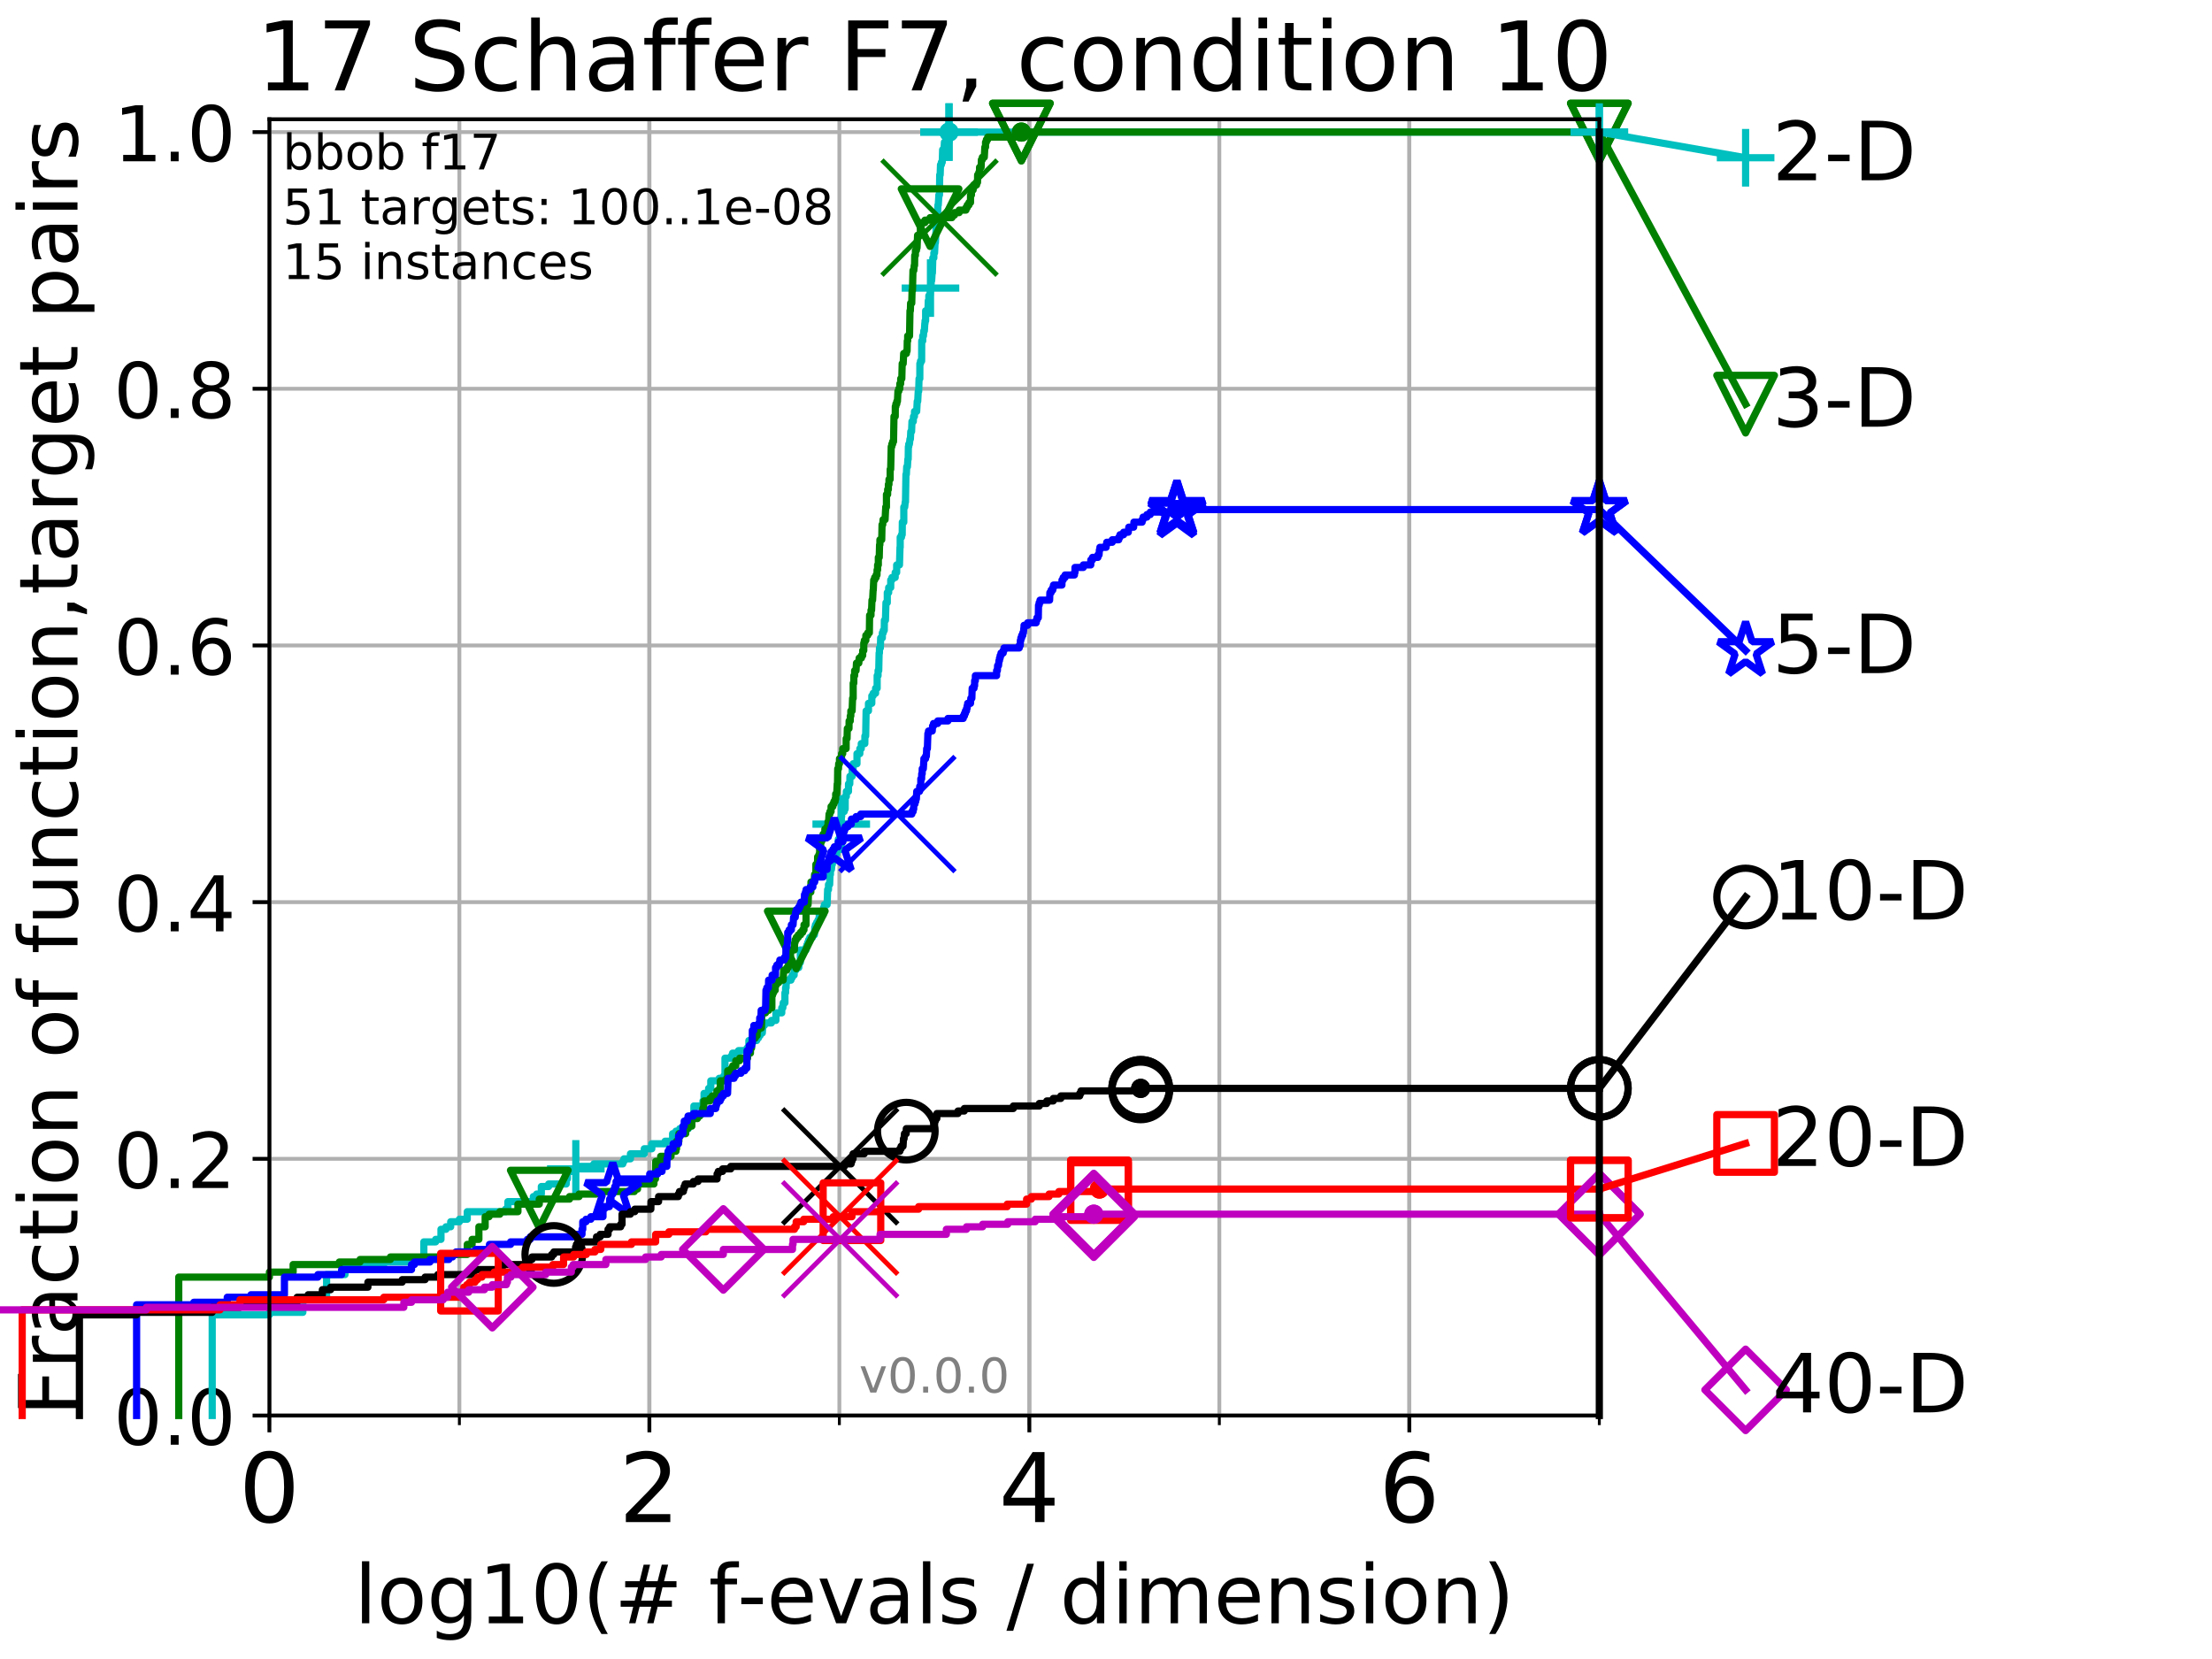 <?xml version="1.0" encoding="utf-8" standalone="no"?>
<!DOCTYPE svg PUBLIC "-//W3C//DTD SVG 1.1//EN"
  "http://www.w3.org/Graphics/SVG/1.1/DTD/svg11.dtd">
<!-- Created with matplotlib (http://matplotlib.org/) -->
<svg height="345.6pt" version="1.1" viewBox="0 0 460.8 345.6" width="460.8pt" xmlns="http://www.w3.org/2000/svg" xmlns:xlink="http://www.w3.org/1999/xlink">
 <defs>
  <style type="text/css">
*{stroke-linecap:butt;stroke-linejoin:round;}
  </style>
 </defs>
 <g id="figure_1">
  <g id="patch_1">
   <path d="M 0 345.6 
L 460.8 345.6 
L 460.8 0 
L 0 0 
z
" style="fill:#ffffff;"/>
  </g>
  <g id="axes_1">
   <g id="patch_2">
    <path d="M 56.12 294.88 
L 333.168 294.88 
L 333.168 24.84 
L 56.12 24.84 
z
" style="fill:#ffffff;"/>
   </g>
   <g id="matplotlib.axis_1">
    <g id="xtick_1">
     <g id="line2d_1">
      <path clip-path="url(#p1e45b9e2e2)" d="M 56.12 294.88 
L 56.12 24.84 
" style="fill:none;stroke:#b0b0b0;stroke-linecap:square;stroke-width:0.8;"/>
     </g>
     <g id="line2d_2">
      <defs>
       <path d="M 0 0 
L 0 3.5 
" id="mae13cd1dbe" style="stroke:#000000;stroke-width:0.8;"/>
      </defs>
      <g>
       <use style="stroke:#000000;stroke-width:0.8;" x="56.12" xlink:href="#mae13cd1dbe" y="294.88"/>
      </g>
     </g>
     <g id="text_1">
      <!-- 0 -->
      <defs>
       <path d="M 31.781 66.406 
Q 24.172 66.406 20.328 58.906 
Q 16.5 51.422 16.5 36.375 
Q 16.5 21.391 20.328 13.891 
Q 24.172 6.391 31.781 6.391 
Q 39.453 6.391 43.281 13.891 
Q 47.125 21.391 47.125 36.375 
Q 47.125 51.422 43.281 58.906 
Q 39.453 66.406 31.781 66.406 
z
M 31.781 74.219 
Q 44.047 74.219 50.516 64.516 
Q 56.984 54.828 56.984 36.375 
Q 56.984 17.969 50.516 8.266 
Q 44.047 -1.422 31.781 -1.422 
Q 19.531 -1.422 13.062 8.266 
Q 6.594 17.969 6.594 36.375 
Q 6.594 54.828 13.062 64.516 
Q 19.531 74.219 31.781 74.219 
z
" id="DejaVuSans-30"/>
      </defs>
      <g transform="translate(49.758 317.077)scale(0.2 -0.2)">
       <use xlink:href="#DejaVuSans-30"/>
      </g>
     </g>
    </g>
    <g id="xtick_2">
     <g id="line2d_3">
      <path clip-path="url(#p1e45b9e2e2)" d="M 135.277 294.88 
L 135.277 24.84 
" style="fill:none;stroke:#b0b0b0;stroke-linecap:square;stroke-width:0.8;"/>
     </g>
     <g id="line2d_4">
      <g>
       <use style="stroke:#000000;stroke-width:0.8;" x="135.277" xlink:href="#mae13cd1dbe" y="294.88"/>
      </g>
     </g>
     <g id="text_2">
      <!-- 2 -->
      <defs>
       <path d="M 19.188 8.297 
L 53.609 8.297 
L 53.609 0 
L 7.328 0 
L 7.328 8.297 
Q 12.938 14.109 22.625 23.891 
Q 32.328 33.688 34.812 36.531 
Q 39.547 41.844 41.422 45.531 
Q 43.312 49.219 43.312 52.781 
Q 43.312 58.594 39.234 62.25 
Q 35.156 65.922 28.609 65.922 
Q 23.969 65.922 18.812 64.312 
Q 13.672 62.703 7.812 59.422 
L 7.812 69.391 
Q 13.766 71.781 18.938 73 
Q 24.125 74.219 28.422 74.219 
Q 39.75 74.219 46.484 68.547 
Q 53.219 62.891 53.219 53.422 
Q 53.219 48.922 51.531 44.891 
Q 49.859 40.875 45.406 35.406 
Q 44.188 33.984 37.641 27.219 
Q 31.109 20.453 19.188 8.297 
z
" id="DejaVuSans-32"/>
      </defs>
      <g transform="translate(128.914 317.077)scale(0.2 -0.2)">
       <use xlink:href="#DejaVuSans-32"/>
      </g>
     </g>
    </g>
    <g id="xtick_3">
     <g id="line2d_5">
      <path clip-path="url(#p1e45b9e2e2)" d="M 214.433 294.88 
L 214.433 24.84 
" style="fill:none;stroke:#b0b0b0;stroke-linecap:square;stroke-width:0.8;"/>
     </g>
     <g id="line2d_6">
      <g>
       <use style="stroke:#000000;stroke-width:0.8;" x="214.433" xlink:href="#mae13cd1dbe" y="294.88"/>
      </g>
     </g>
     <g id="text_3">
      <!-- 4 -->
      <defs>
       <path d="M 37.797 64.312 
L 12.891 25.391 
L 37.797 25.391 
z
M 35.203 72.906 
L 47.609 72.906 
L 47.609 25.391 
L 58.016 25.391 
L 58.016 17.188 
L 47.609 17.188 
L 47.609 0 
L 37.797 0 
L 37.797 17.188 
L 4.891 17.188 
L 4.891 26.703 
z
" id="DejaVuSans-34"/>
      </defs>
      <g transform="translate(208.071 317.077)scale(0.2 -0.2)">
       <use xlink:href="#DejaVuSans-34"/>
      </g>
     </g>
    </g>
    <g id="xtick_4">
     <g id="line2d_7">
      <path clip-path="url(#p1e45b9e2e2)" d="M 293.59 294.88 
L 293.59 24.84 
" style="fill:none;stroke:#b0b0b0;stroke-linecap:square;stroke-width:0.8;"/>
     </g>
     <g id="line2d_8">
      <g>
       <use style="stroke:#000000;stroke-width:0.8;" x="293.59" xlink:href="#mae13cd1dbe" y="294.88"/>
      </g>
     </g>
     <g id="text_4">
      <!-- 6 -->
      <defs>
       <path d="M 33.016 40.375 
Q 26.375 40.375 22.484 35.828 
Q 18.609 31.297 18.609 23.391 
Q 18.609 15.531 22.484 10.953 
Q 26.375 6.391 33.016 6.391 
Q 39.656 6.391 43.531 10.953 
Q 47.406 15.531 47.406 23.391 
Q 47.406 31.297 43.531 35.828 
Q 39.656 40.375 33.016 40.375 
z
M 52.594 71.297 
L 52.594 62.312 
Q 48.875 64.062 45.094 64.984 
Q 41.312 65.922 37.594 65.922 
Q 27.828 65.922 22.672 59.328 
Q 17.531 52.734 16.797 39.406 
Q 19.672 43.656 24.016 45.922 
Q 28.375 48.188 33.594 48.188 
Q 44.578 48.188 50.953 41.516 
Q 57.328 34.859 57.328 23.391 
Q 57.328 12.156 50.688 5.359 
Q 44.047 -1.422 33.016 -1.422 
Q 20.359 -1.422 13.672 8.266 
Q 6.984 17.969 6.984 36.375 
Q 6.984 53.656 15.188 63.938 
Q 23.391 74.219 37.203 74.219 
Q 40.922 74.219 44.703 73.484 
Q 48.484 72.75 52.594 71.297 
z
" id="DejaVuSans-36"/>
      </defs>
      <g transform="translate(287.227 317.077)scale(0.2 -0.2)">
       <use xlink:href="#DejaVuSans-36"/>
      </g>
     </g>
    </g>
    <g id="xtick_5">
     <g id="line2d_9">
      <path clip-path="url(#p1e45b9e2e2)" d="M 56.12 294.88 
L 56.12 24.84 
" style="fill:none;stroke:#b0b0b0;stroke-linecap:square;stroke-width:0.8;"/>
     </g>
     <g id="line2d_10">
      <defs>
       <path d="M 0 0 
L 0 2 
" id="m1d3044b886" style="stroke:#000000;stroke-width:0.6;"/>
      </defs>
      <g>
       <use style="stroke:#000000;stroke-width:0.6;" x="56.12" xlink:href="#m1d3044b886" y="294.88"/>
      </g>
     </g>
    </g>
    <g id="xtick_6">
     <g id="line2d_11">
      <path clip-path="url(#p1e45b9e2e2)" d="M 95.698 294.88 
L 95.698 24.84 
" style="fill:none;stroke:#b0b0b0;stroke-linecap:square;stroke-width:0.8;"/>
     </g>
     <g id="line2d_12">
      <g>
       <use style="stroke:#000000;stroke-width:0.6;" x="95.698" xlink:href="#m1d3044b886" y="294.88"/>
      </g>
     </g>
    </g>
    <g id="xtick_7">
     <g id="line2d_13">
      <path clip-path="url(#p1e45b9e2e2)" d="M 135.277 294.88 
L 135.277 24.84 
" style="fill:none;stroke:#b0b0b0;stroke-linecap:square;stroke-width:0.8;"/>
     </g>
     <g id="line2d_14">
      <g>
       <use style="stroke:#000000;stroke-width:0.6;" x="135.277" xlink:href="#m1d3044b886" y="294.88"/>
      </g>
     </g>
    </g>
    <g id="xtick_8">
     <g id="line2d_15">
      <path clip-path="url(#p1e45b9e2e2)" d="M 174.855 294.88 
L 174.855 24.84 
" style="fill:none;stroke:#b0b0b0;stroke-linecap:square;stroke-width:0.8;"/>
     </g>
     <g id="line2d_16">
      <g>
       <use style="stroke:#000000;stroke-width:0.6;" x="174.855" xlink:href="#m1d3044b886" y="294.88"/>
      </g>
     </g>
    </g>
    <g id="xtick_9">
     <g id="line2d_17">
      <path clip-path="url(#p1e45b9e2e2)" d="M 214.433 294.88 
L 214.433 24.84 
" style="fill:none;stroke:#b0b0b0;stroke-linecap:square;stroke-width:0.8;"/>
     </g>
     <g id="line2d_18">
      <g>
       <use style="stroke:#000000;stroke-width:0.6;" x="214.433" xlink:href="#m1d3044b886" y="294.88"/>
      </g>
     </g>
    </g>
    <g id="xtick_10">
     <g id="line2d_19">
      <path clip-path="url(#p1e45b9e2e2)" d="M 254.011 294.88 
L 254.011 24.84 
" style="fill:none;stroke:#b0b0b0;stroke-linecap:square;stroke-width:0.8;"/>
     </g>
     <g id="line2d_20">
      <g>
       <use style="stroke:#000000;stroke-width:0.6;" x="254.011" xlink:href="#m1d3044b886" y="294.88"/>
      </g>
     </g>
    </g>
    <g id="xtick_11">
     <g id="line2d_21">
      <path clip-path="url(#p1e45b9e2e2)" d="M 293.59 294.88 
L 293.59 24.84 
" style="fill:none;stroke:#b0b0b0;stroke-linecap:square;stroke-width:0.8;"/>
     </g>
     <g id="line2d_22">
      <g>
       <use style="stroke:#000000;stroke-width:0.6;" x="293.59" xlink:href="#m1d3044b886" y="294.88"/>
      </g>
     </g>
    </g>
    <g id="xtick_12">
     <g id="line2d_23">
      <path clip-path="url(#p1e45b9e2e2)" d="M 333.168 294.88 
L 333.168 24.84 
" style="fill:none;stroke:#b0b0b0;stroke-linecap:square;stroke-width:0.8;"/>
     </g>
     <g id="line2d_24">
      <g>
       <use style="stroke:#000000;stroke-width:0.6;" x="333.168" xlink:href="#m1d3044b886" y="294.88"/>
      </g>
     </g>
    </g>
    <g id="text_5">
     <!-- log10(# f-evals / dimension) -->
     <defs>
      <path d="M 9.422 75.984 
L 18.406 75.984 
L 18.406 0 
L 9.422 0 
z
" id="DejaVuSans-6c"/>
      <path d="M 30.609 48.391 
Q 23.391 48.391 19.188 42.75 
Q 14.984 37.109 14.984 27.297 
Q 14.984 17.484 19.156 11.844 
Q 23.344 6.203 30.609 6.203 
Q 37.797 6.203 41.984 11.859 
Q 46.188 17.531 46.188 27.297 
Q 46.188 37.016 41.984 42.703 
Q 37.797 48.391 30.609 48.391 
z
M 30.609 56 
Q 42.328 56 49.016 48.375 
Q 55.719 40.766 55.719 27.297 
Q 55.719 13.875 49.016 6.219 
Q 42.328 -1.422 30.609 -1.422 
Q 18.844 -1.422 12.172 6.219 
Q 5.516 13.875 5.516 27.297 
Q 5.516 40.766 12.172 48.375 
Q 18.844 56 30.609 56 
z
" id="DejaVuSans-6f"/>
      <path d="M 45.406 27.984 
Q 45.406 37.75 41.375 43.109 
Q 37.359 48.484 30.078 48.484 
Q 22.859 48.484 18.828 43.109 
Q 14.797 37.75 14.797 27.984 
Q 14.797 18.266 18.828 12.891 
Q 22.859 7.516 30.078 7.516 
Q 37.359 7.516 41.375 12.891 
Q 45.406 18.266 45.406 27.984 
z
M 54.391 6.781 
Q 54.391 -7.172 48.188 -13.984 
Q 42 -20.797 29.203 -20.797 
Q 24.469 -20.797 20.266 -20.094 
Q 16.062 -19.391 12.109 -17.922 
L 12.109 -9.188 
Q 16.062 -11.328 19.922 -12.344 
Q 23.781 -13.375 27.781 -13.375 
Q 36.625 -13.375 41.016 -8.766 
Q 45.406 -4.156 45.406 5.172 
L 45.406 9.625 
Q 42.625 4.781 38.281 2.391 
Q 33.938 0 27.875 0 
Q 17.828 0 11.672 7.656 
Q 5.516 15.328 5.516 27.984 
Q 5.516 40.672 11.672 48.328 
Q 17.828 56 27.875 56 
Q 33.938 56 38.281 53.609 
Q 42.625 51.219 45.406 46.391 
L 45.406 54.688 
L 54.391 54.688 
z
" id="DejaVuSans-67"/>
      <path d="M 12.406 8.297 
L 28.516 8.297 
L 28.516 63.922 
L 10.984 60.406 
L 10.984 69.391 
L 28.422 72.906 
L 38.281 72.906 
L 38.281 8.297 
L 54.391 8.297 
L 54.391 0 
L 12.406 0 
z
" id="DejaVuSans-31"/>
      <path d="M 31 75.875 
Q 24.469 64.656 21.281 53.656 
Q 18.109 42.672 18.109 31.391 
Q 18.109 20.125 21.312 9.062 
Q 24.516 -2 31 -13.188 
L 23.188 -13.188 
Q 15.875 -1.703 12.234 9.375 
Q 8.594 20.453 8.594 31.391 
Q 8.594 42.281 12.203 53.312 
Q 15.828 64.359 23.188 75.875 
z
" id="DejaVuSans-28"/>
      <path d="M 51.125 44 
L 36.922 44 
L 32.812 27.688 
L 47.125 27.688 
z
M 43.797 71.781 
L 38.719 51.516 
L 52.984 51.516 
L 58.109 71.781 
L 65.922 71.781 
L 60.891 51.516 
L 76.125 51.516 
L 76.125 44 
L 58.984 44 
L 54.984 27.688 
L 70.516 27.688 
L 70.516 20.219 
L 53.078 20.219 
L 48 0 
L 40.188 0 
L 45.219 20.219 
L 30.906 20.219 
L 25.875 0 
L 18.016 0 
L 23.094 20.219 
L 7.719 20.219 
L 7.719 27.688 
L 24.906 27.688 
L 29 44 
L 13.281 44 
L 13.281 51.516 
L 30.906 51.516 
L 35.891 71.781 
z
" id="DejaVuSans-23"/>
      <path id="DejaVuSans-20"/>
      <path d="M 37.109 75.984 
L 37.109 68.5 
L 28.516 68.5 
Q 23.688 68.5 21.797 66.547 
Q 19.922 64.594 19.922 59.516 
L 19.922 54.688 
L 34.719 54.688 
L 34.719 47.703 
L 19.922 47.703 
L 19.922 0 
L 10.891 0 
L 10.891 47.703 
L 2.297 47.703 
L 2.297 54.688 
L 10.891 54.688 
L 10.891 58.5 
Q 10.891 67.625 15.141 71.797 
Q 19.391 75.984 28.609 75.984 
z
" id="DejaVuSans-66"/>
      <path d="M 4.891 31.391 
L 31.203 31.391 
L 31.203 23.391 
L 4.891 23.391 
z
" id="DejaVuSans-2d"/>
      <path d="M 56.203 29.594 
L 56.203 25.203 
L 14.891 25.203 
Q 15.484 15.922 20.484 11.062 
Q 25.484 6.203 34.422 6.203 
Q 39.594 6.203 44.453 7.469 
Q 49.312 8.734 54.109 11.281 
L 54.109 2.781 
Q 49.266 0.734 44.188 -0.344 
Q 39.109 -1.422 33.891 -1.422 
Q 20.797 -1.422 13.156 6.188 
Q 5.516 13.812 5.516 26.812 
Q 5.516 40.234 12.766 48.109 
Q 20.016 56 32.328 56 
Q 43.359 56 49.781 48.891 
Q 56.203 41.797 56.203 29.594 
z
M 47.219 32.234 
Q 47.125 39.594 43.094 43.984 
Q 39.062 48.391 32.422 48.391 
Q 24.906 48.391 20.391 44.141 
Q 15.875 39.891 15.188 32.172 
z
" id="DejaVuSans-65"/>
      <path d="M 2.984 54.688 
L 12.5 54.688 
L 29.594 8.797 
L 46.688 54.688 
L 56.203 54.688 
L 35.688 0 
L 23.484 0 
z
" id="DejaVuSans-76"/>
      <path d="M 34.281 27.484 
Q 23.391 27.484 19.188 25 
Q 14.984 22.516 14.984 16.5 
Q 14.984 11.719 18.141 8.906 
Q 21.297 6.109 26.703 6.109 
Q 34.188 6.109 38.703 11.406 
Q 43.219 16.703 43.219 25.484 
L 43.219 27.484 
z
M 52.203 31.203 
L 52.203 0 
L 43.219 0 
L 43.219 8.297 
Q 40.141 3.328 35.547 0.953 
Q 30.953 -1.422 24.312 -1.422 
Q 15.922 -1.422 10.953 3.297 
Q 6 8.016 6 15.922 
Q 6 25.141 12.172 29.828 
Q 18.359 34.516 30.609 34.516 
L 43.219 34.516 
L 43.219 35.406 
Q 43.219 41.609 39.141 45 
Q 35.062 48.391 27.688 48.391 
Q 23 48.391 18.547 47.266 
Q 14.109 46.141 10.016 43.891 
L 10.016 52.203 
Q 14.938 54.109 19.578 55.047 
Q 24.219 56 28.609 56 
Q 40.484 56 46.344 49.844 
Q 52.203 43.703 52.203 31.203 
z
" id="DejaVuSans-61"/>
      <path d="M 44.281 53.078 
L 44.281 44.578 
Q 40.484 46.531 36.375 47.5 
Q 32.281 48.484 27.875 48.484 
Q 21.188 48.484 17.844 46.438 
Q 14.5 44.391 14.5 40.281 
Q 14.5 37.156 16.891 35.375 
Q 19.281 33.594 26.516 31.984 
L 29.594 31.297 
Q 39.156 29.25 43.188 25.516 
Q 47.219 21.781 47.219 15.094 
Q 47.219 7.469 41.188 3.016 
Q 35.156 -1.422 24.609 -1.422 
Q 20.219 -1.422 15.453 -0.562 
Q 10.688 0.297 5.422 2 
L 5.422 11.281 
Q 10.406 8.688 15.234 7.391 
Q 20.062 6.109 24.812 6.109 
Q 31.156 6.109 34.562 8.281 
Q 37.984 10.453 37.984 14.406 
Q 37.984 18.062 35.516 20.016 
Q 33.062 21.969 24.703 23.781 
L 21.578 24.516 
Q 13.234 26.266 9.516 29.906 
Q 5.812 33.547 5.812 39.891 
Q 5.812 47.609 11.281 51.797 
Q 16.75 56 26.812 56 
Q 31.781 56 36.172 55.266 
Q 40.578 54.547 44.281 53.078 
z
" id="DejaVuSans-73"/>
      <path d="M 25.391 72.906 
L 33.688 72.906 
L 8.297 -9.281 
L 0 -9.281 
z
" id="DejaVuSans-2f"/>
      <path d="M 45.406 46.391 
L 45.406 75.984 
L 54.391 75.984 
L 54.391 0 
L 45.406 0 
L 45.406 8.203 
Q 42.578 3.328 38.25 0.953 
Q 33.938 -1.422 27.875 -1.422 
Q 17.969 -1.422 11.734 6.484 
Q 5.516 14.406 5.516 27.297 
Q 5.516 40.188 11.734 48.094 
Q 17.969 56 27.875 56 
Q 33.938 56 38.25 53.625 
Q 42.578 51.266 45.406 46.391 
z
M 14.797 27.297 
Q 14.797 17.391 18.875 11.75 
Q 22.953 6.109 30.078 6.109 
Q 37.203 6.109 41.297 11.75 
Q 45.406 17.391 45.406 27.297 
Q 45.406 37.203 41.297 42.844 
Q 37.203 48.484 30.078 48.484 
Q 22.953 48.484 18.875 42.844 
Q 14.797 37.203 14.797 27.297 
z
" id="DejaVuSans-64"/>
      <path d="M 9.422 54.688 
L 18.406 54.688 
L 18.406 0 
L 9.422 0 
z
M 9.422 75.984 
L 18.406 75.984 
L 18.406 64.594 
L 9.422 64.594 
z
" id="DejaVuSans-69"/>
      <path d="M 52 44.188 
Q 55.375 50.25 60.062 53.125 
Q 64.75 56 71.094 56 
Q 79.641 56 84.281 50.016 
Q 88.922 44.047 88.922 33.016 
L 88.922 0 
L 79.891 0 
L 79.891 32.719 
Q 79.891 40.578 77.094 44.375 
Q 74.312 48.188 68.609 48.188 
Q 61.625 48.188 57.562 43.547 
Q 53.516 38.922 53.516 30.906 
L 53.516 0 
L 44.484 0 
L 44.484 32.719 
Q 44.484 40.625 41.703 44.406 
Q 38.922 48.188 33.109 48.188 
Q 26.219 48.188 22.156 43.531 
Q 18.109 38.875 18.109 30.906 
L 18.109 0 
L 9.078 0 
L 9.078 54.688 
L 18.109 54.688 
L 18.109 46.188 
Q 21.188 51.219 25.484 53.609 
Q 29.781 56 35.688 56 
Q 41.656 56 45.828 52.969 
Q 50 49.953 52 44.188 
z
" id="DejaVuSans-6d"/>
      <path d="M 54.891 33.016 
L 54.891 0 
L 45.906 0 
L 45.906 32.719 
Q 45.906 40.484 42.875 44.328 
Q 39.844 48.188 33.797 48.188 
Q 26.516 48.188 22.312 43.547 
Q 18.109 38.922 18.109 30.906 
L 18.109 0 
L 9.078 0 
L 9.078 54.688 
L 18.109 54.688 
L 18.109 46.188 
Q 21.344 51.125 25.703 53.562 
Q 30.078 56 35.797 56 
Q 45.219 56 50.047 50.172 
Q 54.891 44.344 54.891 33.016 
z
" id="DejaVuSans-6e"/>
      <path d="M 8.016 75.875 
L 15.828 75.875 
Q 23.141 64.359 26.781 53.312 
Q 30.422 42.281 30.422 31.391 
Q 30.422 20.453 26.781 9.375 
Q 23.141 -1.703 15.828 -13.188 
L 8.016 -13.188 
Q 14.5 -2 17.703 9.062 
Q 20.906 20.125 20.906 31.391 
Q 20.906 42.672 17.703 53.656 
Q 14.5 64.656 8.016 75.875 
z
" id="DejaVuSans-29"/>
     </defs>
     <g transform="translate(73.803 338.154)scale(0.17 -0.17)">
      <use xlink:href="#DejaVuSans-6c"/>
      <use x="27.783" xlink:href="#DejaVuSans-6f"/>
      <use x="88.965" xlink:href="#DejaVuSans-67"/>
      <use x="152.441" xlink:href="#DejaVuSans-31"/>
      <use x="216.064" xlink:href="#DejaVuSans-30"/>
      <use x="279.688" xlink:href="#DejaVuSans-28"/>
      <use x="318.701" xlink:href="#DejaVuSans-23"/>
      <use x="402.49" xlink:href="#DejaVuSans-20"/>
      <use x="434.277" xlink:href="#DejaVuSans-66"/>
      <use x="469.404" xlink:href="#DejaVuSans-2d"/>
      <use x="505.488" xlink:href="#DejaVuSans-65"/>
      <use x="567.012" xlink:href="#DejaVuSans-76"/>
      <use x="626.191" xlink:href="#DejaVuSans-61"/>
      <use x="687.471" xlink:href="#DejaVuSans-6c"/>
      <use x="715.254" xlink:href="#DejaVuSans-73"/>
      <use x="767.354" xlink:href="#DejaVuSans-20"/>
      <use x="799.141" xlink:href="#DejaVuSans-2f"/>
      <use x="832.832" xlink:href="#DejaVuSans-20"/>
      <use x="864.619" xlink:href="#DejaVuSans-64"/>
      <use x="928.096" xlink:href="#DejaVuSans-69"/>
      <use x="955.879" xlink:href="#DejaVuSans-6d"/>
      <use x="1053.291" xlink:href="#DejaVuSans-65"/>
      <use x="1114.814" xlink:href="#DejaVuSans-6e"/>
      <use x="1178.193" xlink:href="#DejaVuSans-73"/>
      <use x="1230.293" xlink:href="#DejaVuSans-69"/>
      <use x="1258.076" xlink:href="#DejaVuSans-6f"/>
      <use x="1319.258" xlink:href="#DejaVuSans-6e"/>
      <use x="1382.637" xlink:href="#DejaVuSans-29"/>
     </g>
    </g>
   </g>
   <g id="matplotlib.axis_2">
    <g id="ytick_1">
     <g id="line2d_25">
      <path clip-path="url(#p1e45b9e2e2)" d="M 56.12 294.88 
L 333.168 294.88 
" style="fill:none;stroke:#b0b0b0;stroke-linecap:square;stroke-width:0.8;"/>
     </g>
     <g id="line2d_26">
      <defs>
       <path d="M 0 0 
L -3.5 0 
" id="m4c56e7e182" style="stroke:#000000;stroke-width:0.8;"/>
      </defs>
      <g>
       <use style="stroke:#000000;stroke-width:0.8;" x="56.12" xlink:href="#m4c56e7e182" y="294.88"/>
      </g>
     </g>
     <g id="text_6">
      <!-- 0.0 -->
      <defs>
       <path d="M 10.688 12.406 
L 21 12.406 
L 21 0 
L 10.688 0 
z
" id="DejaVuSans-2e"/>
      </defs>
      <g transform="translate(23.675 300.959)scale(0.16 -0.16)">
       <use xlink:href="#DejaVuSans-30"/>
       <use x="63.623" xlink:href="#DejaVuSans-2e"/>
       <use x="95.41" xlink:href="#DejaVuSans-30"/>
      </g>
     </g>
    </g>
    <g id="ytick_2">
     <g id="line2d_27">
      <path clip-path="url(#p1e45b9e2e2)" d="M 56.12 241.407 
L 333.168 241.407 
" style="fill:none;stroke:#b0b0b0;stroke-linecap:square;stroke-width:0.8;"/>
     </g>
     <g id="line2d_28">
      <g>
       <use style="stroke:#000000;stroke-width:0.8;" x="56.12" xlink:href="#m4c56e7e182" y="241.407"/>
      </g>
     </g>
     <g id="text_7">
      <!-- 0.2 -->
      <g transform="translate(23.675 247.485)scale(0.16 -0.16)">
       <use xlink:href="#DejaVuSans-30"/>
       <use x="63.623" xlink:href="#DejaVuSans-2e"/>
       <use x="95.41" xlink:href="#DejaVuSans-32"/>
      </g>
     </g>
    </g>
    <g id="ytick_3">
     <g id="line2d_29">
      <path clip-path="url(#p1e45b9e2e2)" d="M 56.12 187.933 
L 333.168 187.933 
" style="fill:none;stroke:#b0b0b0;stroke-linecap:square;stroke-width:0.8;"/>
     </g>
     <g id="line2d_30">
      <g>
       <use style="stroke:#000000;stroke-width:0.8;" x="56.12" xlink:href="#m4c56e7e182" y="187.933"/>
      </g>
     </g>
     <g id="text_8">
      <!-- 0.4 -->
      <g transform="translate(23.675 194.012)scale(0.16 -0.16)">
       <use xlink:href="#DejaVuSans-30"/>
       <use x="63.623" xlink:href="#DejaVuSans-2e"/>
       <use x="95.41" xlink:href="#DejaVuSans-34"/>
      </g>
     </g>
    </g>
    <g id="ytick_4">
     <g id="line2d_31">
      <path clip-path="url(#p1e45b9e2e2)" d="M 56.12 134.46 
L 333.168 134.46 
" style="fill:none;stroke:#b0b0b0;stroke-linecap:square;stroke-width:0.8;"/>
     </g>
     <g id="line2d_32">
      <g>
       <use style="stroke:#000000;stroke-width:0.8;" x="56.12" xlink:href="#m4c56e7e182" y="134.46"/>
      </g>
     </g>
     <g id="text_9">
      <!-- 0.6 -->
      <g transform="translate(23.675 140.539)scale(0.16 -0.16)">
       <use xlink:href="#DejaVuSans-30"/>
       <use x="63.623" xlink:href="#DejaVuSans-2e"/>
       <use x="95.41" xlink:href="#DejaVuSans-36"/>
      </g>
     </g>
    </g>
    <g id="ytick_5">
     <g id="line2d_33">
      <path clip-path="url(#p1e45b9e2e2)" d="M 56.12 80.987 
L 333.168 80.987 
" style="fill:none;stroke:#b0b0b0;stroke-linecap:square;stroke-width:0.8;"/>
     </g>
     <g id="line2d_34">
      <g>
       <use style="stroke:#000000;stroke-width:0.8;" x="56.12" xlink:href="#m4c56e7e182" y="80.987"/>
      </g>
     </g>
     <g id="text_10">
      <!-- 0.8 -->
      <defs>
       <path d="M 31.781 34.625 
Q 24.75 34.625 20.719 30.859 
Q 16.703 27.094 16.703 20.516 
Q 16.703 13.922 20.719 10.156 
Q 24.75 6.391 31.781 6.391 
Q 38.812 6.391 42.859 10.172 
Q 46.922 13.969 46.922 20.516 
Q 46.922 27.094 42.891 30.859 
Q 38.875 34.625 31.781 34.625 
z
M 21.922 38.812 
Q 15.578 40.375 12.031 44.719 
Q 8.5 49.078 8.5 55.328 
Q 8.5 64.062 14.719 69.141 
Q 20.953 74.219 31.781 74.219 
Q 42.672 74.219 48.875 69.141 
Q 55.078 64.062 55.078 55.328 
Q 55.078 49.078 51.531 44.719 
Q 48 40.375 41.703 38.812 
Q 48.828 37.156 52.797 32.312 
Q 56.781 27.484 56.781 20.516 
Q 56.781 9.906 50.312 4.234 
Q 43.844 -1.422 31.781 -1.422 
Q 19.734 -1.422 13.25 4.234 
Q 6.781 9.906 6.781 20.516 
Q 6.781 27.484 10.781 32.312 
Q 14.797 37.156 21.922 38.812 
z
M 18.312 54.391 
Q 18.312 48.734 21.844 45.562 
Q 25.391 42.391 31.781 42.391 
Q 38.141 42.391 41.719 45.562 
Q 45.312 48.734 45.312 54.391 
Q 45.312 60.062 41.719 63.234 
Q 38.141 66.406 31.781 66.406 
Q 25.391 66.406 21.844 63.234 
Q 18.312 60.062 18.312 54.391 
z
" id="DejaVuSans-38"/>
      </defs>
      <g transform="translate(23.675 87.066)scale(0.16 -0.16)">
       <use xlink:href="#DejaVuSans-30"/>
       <use x="63.623" xlink:href="#DejaVuSans-2e"/>
       <use x="95.41" xlink:href="#DejaVuSans-38"/>
      </g>
     </g>
    </g>
    <g id="ytick_6">
     <g id="line2d_35">
      <path clip-path="url(#p1e45b9e2e2)" d="M 56.12 27.514 
L 333.168 27.514 
" style="fill:none;stroke:#b0b0b0;stroke-linecap:square;stroke-width:0.8;"/>
     </g>
     <g id="line2d_36">
      <g>
       <use style="stroke:#000000;stroke-width:0.8;" x="56.12" xlink:href="#m4c56e7e182" y="27.514"/>
      </g>
     </g>
     <g id="text_11">
      <!-- 1.0 -->
      <g transform="translate(23.675 33.592)scale(0.16 -0.16)">
       <use xlink:href="#DejaVuSans-31"/>
       <use x="63.623" xlink:href="#DejaVuSans-2e"/>
       <use x="95.41" xlink:href="#DejaVuSans-30"/>
      </g>
     </g>
    </g>
    <g id="text_12">
     <!-- Fraction of function,target pairs -->
     <defs>
      <path d="M 9.812 72.906 
L 51.703 72.906 
L 51.703 64.594 
L 19.672 64.594 
L 19.672 43.109 
L 48.578 43.109 
L 48.578 34.812 
L 19.672 34.812 
L 19.672 0 
L 9.812 0 
z
" id="DejaVuSans-46"/>
      <path d="M 41.109 46.297 
Q 39.594 47.172 37.812 47.578 
Q 36.031 48 33.891 48 
Q 26.266 48 22.188 43.047 
Q 18.109 38.094 18.109 28.812 
L 18.109 0 
L 9.078 0 
L 9.078 54.688 
L 18.109 54.688 
L 18.109 46.188 
Q 20.953 51.172 25.484 53.578 
Q 30.031 56 36.531 56 
Q 37.453 56 38.578 55.875 
Q 39.703 55.766 41.062 55.516 
z
" id="DejaVuSans-72"/>
      <path d="M 48.781 52.594 
L 48.781 44.188 
Q 44.969 46.297 41.141 47.344 
Q 37.312 48.391 33.406 48.391 
Q 24.656 48.391 19.812 42.844 
Q 14.984 37.312 14.984 27.297 
Q 14.984 17.281 19.812 11.734 
Q 24.656 6.203 33.406 6.203 
Q 37.312 6.203 41.141 7.25 
Q 44.969 8.297 48.781 10.406 
L 48.781 2.094 
Q 45.016 0.344 40.984 -0.531 
Q 36.969 -1.422 32.422 -1.422 
Q 20.062 -1.422 12.781 6.344 
Q 5.516 14.109 5.516 27.297 
Q 5.516 40.672 12.859 48.328 
Q 20.219 56 33.016 56 
Q 37.156 56 41.109 55.141 
Q 45.062 54.297 48.781 52.594 
z
" id="DejaVuSans-63"/>
      <path d="M 18.312 70.219 
L 18.312 54.688 
L 36.812 54.688 
L 36.812 47.703 
L 18.312 47.703 
L 18.312 18.016 
Q 18.312 11.328 20.141 9.422 
Q 21.969 7.516 27.594 7.516 
L 36.812 7.516 
L 36.812 0 
L 27.594 0 
Q 17.188 0 13.234 3.875 
Q 9.281 7.766 9.281 18.016 
L 9.281 47.703 
L 2.688 47.703 
L 2.688 54.688 
L 9.281 54.688 
L 9.281 70.219 
z
" id="DejaVuSans-74"/>
      <path d="M 8.5 21.578 
L 8.5 54.688 
L 17.484 54.688 
L 17.484 21.922 
Q 17.484 14.156 20.5 10.266 
Q 23.531 6.391 29.594 6.391 
Q 36.859 6.391 41.078 11.031 
Q 45.312 15.672 45.312 23.688 
L 45.312 54.688 
L 54.297 54.688 
L 54.297 0 
L 45.312 0 
L 45.312 8.406 
Q 42.047 3.422 37.719 1 
Q 33.406 -1.422 27.688 -1.422 
Q 18.266 -1.422 13.375 4.438 
Q 8.5 10.297 8.5 21.578 
z
M 31.109 56 
z
" id="DejaVuSans-75"/>
      <path d="M 11.719 12.406 
L 22.016 12.406 
L 22.016 4 
L 14.016 -11.625 
L 7.719 -11.625 
L 11.719 4 
z
" id="DejaVuSans-2c"/>
      <path d="M 18.109 8.203 
L 18.109 -20.797 
L 9.078 -20.797 
L 9.078 54.688 
L 18.109 54.688 
L 18.109 46.391 
Q 20.953 51.266 25.266 53.625 
Q 29.594 56 35.594 56 
Q 45.562 56 51.781 48.094 
Q 58.016 40.188 58.016 27.297 
Q 58.016 14.406 51.781 6.484 
Q 45.562 -1.422 35.594 -1.422 
Q 29.594 -1.422 25.266 0.953 
Q 20.953 3.328 18.109 8.203 
z
M 48.688 27.297 
Q 48.688 37.203 44.609 42.844 
Q 40.531 48.484 33.406 48.484 
Q 26.266 48.484 22.188 42.844 
Q 18.109 37.203 18.109 27.297 
Q 18.109 17.391 22.188 11.75 
Q 26.266 6.109 33.406 6.109 
Q 40.531 6.109 44.609 11.75 
Q 48.688 17.391 48.688 27.297 
z
" id="DejaVuSans-70"/>
     </defs>
     <g transform="translate(16.14 294.999)rotate(-90)scale(0.17 -0.17)">
      <use xlink:href="#DejaVuSans-46"/>
      <use x="57.41" xlink:href="#DejaVuSans-72"/>
      <use x="98.523" xlink:href="#DejaVuSans-61"/>
      <use x="159.803" xlink:href="#DejaVuSans-63"/>
      <use x="214.783" xlink:href="#DejaVuSans-74"/>
      <use x="253.992" xlink:href="#DejaVuSans-69"/>
      <use x="281.775" xlink:href="#DejaVuSans-6f"/>
      <use x="342.957" xlink:href="#DejaVuSans-6e"/>
      <use x="406.336" xlink:href="#DejaVuSans-20"/>
      <use x="438.123" xlink:href="#DejaVuSans-6f"/>
      <use x="499.305" xlink:href="#DejaVuSans-66"/>
      <use x="534.51" xlink:href="#DejaVuSans-20"/>
      <use x="566.297" xlink:href="#DejaVuSans-66"/>
      <use x="601.502" xlink:href="#DejaVuSans-75"/>
      <use x="664.881" xlink:href="#DejaVuSans-6e"/>
      <use x="728.26" xlink:href="#DejaVuSans-63"/>
      <use x="783.24" xlink:href="#DejaVuSans-74"/>
      <use x="822.449" xlink:href="#DejaVuSans-69"/>
      <use x="850.232" xlink:href="#DejaVuSans-6f"/>
      <use x="911.414" xlink:href="#DejaVuSans-6e"/>
      <use x="974.793" xlink:href="#DejaVuSans-2c"/>
      <use x="1006.58" xlink:href="#DejaVuSans-74"/>
      <use x="1045.789" xlink:href="#DejaVuSans-61"/>
      <use x="1107.068" xlink:href="#DejaVuSans-72"/>
      <use x="1148.166" xlink:href="#DejaVuSans-67"/>
      <use x="1211.643" xlink:href="#DejaVuSans-65"/>
      <use x="1273.166" xlink:href="#DejaVuSans-74"/>
      <use x="1312.375" xlink:href="#DejaVuSans-20"/>
      <use x="1344.162" xlink:href="#DejaVuSans-70"/>
      <use x="1407.639" xlink:href="#DejaVuSans-61"/>
      <use x="1468.918" xlink:href="#DejaVuSans-69"/>
      <use x="1496.701" xlink:href="#DejaVuSans-72"/>
      <use x="1537.814" xlink:href="#DejaVuSans-73"/>
     </g>
    </g>
   </g>
   <g id="line2d_37">
    <defs>
     <path d="M 0 1.5 
C 0.398 1.5 0.779 1.342 1.061 1.061 
C 1.342 0.779 1.5 0.398 1.5 0 
C 1.5 -0.398 1.342 -0.779 1.061 -1.061 
C 0.779 -1.342 0.398 -1.5 0 -1.5 
C -0.398 -1.5 -0.779 -1.342 -1.061 -1.061 
C -1.342 -0.779 -1.5 -0.398 -1.5 0 
C -1.5 0.398 -1.342 0.779 -1.061 1.061 
C -0.779 1.342 -0.398 1.5 0 1.5 
z
" id="ma868db7342" style="stroke:#00bfbf;"/>
    </defs>
    <g>
     <use style="fill:#00bfbf;stroke:#00bfbf;" x="197.697" xlink:href="#ma868db7342" y="27.514"/>
     <use style="fill:#00bfbf;stroke:#00bfbf;" x="197.697" xlink:href="#ma868db7342" y="27.514"/>
    </g>
   </g>
   <g id="line2d_38">
    <path d="M 44.206 294.88 
L 44.206 273.91 
L 56.12 273.91 
L 56.12 273.386 
L 63.089 273.386 
L 63.089 270.24 
L 68.034 270.24 
L 68.034 265.522 
L 71.87 265.522 
L 71.87 263.425 
L 79.949 263.425 
L 79.949 262.901 
L 85.422 262.901 
L 85.422 262.377 
L 88.294 262.377 
L 88.294 258.707 
L 90.753 258.707 
L 90.753 258.183 
L 91.863 258.183 
L 91.863 256.086 
L 92.905 256.086 
L 92.905 255.561 
L 93.887 255.561 
L 93.887 254.513 
L 95.698 254.513 
L 95.698 253.989 
L 97.337 253.989 
L 97.337 252.416 
L 105.317 252.416 
L 105.317 251.892 
L 105.802 251.892 
L 105.802 250.319 
L 111.101 250.319 
L 111.101 249.27 
L 111.788 249.27 
L 111.788 248.746 
L 112.771 248.746 
L 112.771 247.173 
L 114.293 247.173 
L 114.293 246.649 
L 117.953 246.649 
L 117.953 245.601 
L 118.187 245.601 
L 118.187 244.028 
L 119.311 244.028 
L 119.311 243.504 
L 119.951 243.504 
L 119.951 242.979 
L 123.703 242.979 
L 123.703 242.455 
L 129.749 242.455 
L 129.749 241.931 
L 129.984 241.931 
L 129.984 241.407 
L 131.333 241.407 
L 131.333 240.358 
L 134.213 240.358 
L 134.213 239.31 
L 135.785 239.31 
L 135.785 238.261 
L 138.553 238.261 
L 138.553 237.737 
L 140.114 237.737 
L 140.114 236.164 
L 140.813 236.164 
L 140.813 235.64 
L 141.604 235.64 
L 141.604 235.116 
L 143.409 235.116 
L 143.409 234.592 
L 143.569 234.592 
L 143.675 232.495 
L 144.548 232.495 
L 144.548 230.398 
L 146.444 230.398 
L 146.444 229.349 
L 146.667 229.349 
L 146.667 227.776 
L 147.615 227.776 
L 147.615 226.728 
L 148.07 226.728 
L 148.07 225.155 
L 149.816 225.155 
L 149.816 224.631 
L 150.784 224.631 
L 150.784 224.107 
L 151.026 224.107 
L 151.026 220.437 
L 152.381 220.437 
L 152.381 219.913 
L 152.602 219.913 
L 152.602 219.388 
L 153.842 219.388 
L 153.842 218.864 
L 155.615 218.864 
L 155.615 218.34 
L 156.006 218.34 
L 156.006 216.767 
L 157.625 216.767 
L 157.625 216.243 
L 157.996 216.243 
L 157.996 215.719 
L 158.336 215.719 
L 158.336 215.194 
L 158.802 215.194 
L 158.911 213.622 
L 159.234 213.622 
L 159.234 213.097 
L 160.704 213.097 
L 160.704 212.573 
L 161.638 212.573 
L 161.638 211 
L 162.854 211 
L 162.854 209.952 
L 163.078 209.952 
L 163.163 208.903 
L 163.515 208.903 
L 163.515 206.806 
L 163.648 206.806 
L 163.648 205.758 
L 163.763 205.758 
L 163.763 204.709 
L 163.877 204.709 
L 163.877 204.185 
L 164.765 204.185 
L 164.765 203.661 
L 165.026 203.661 
L 165.026 203.137 
L 165.432 203.137 
L 165.432 202.088 
L 165.786 202.088 
L 165.786 201.564 
L 166.401 201.564 
L 166.499 200.515 
L 166.721 200.515 
L 166.721 197.894 
L 167.894 197.894 
L 167.894 197.37 
L 168.074 197.37 
L 168.074 196.846 
L 168.264 196.846 
L 168.264 196.321 
L 168.452 196.321 
L 168.452 195.797 
L 168.7 195.797 
L 168.7 195.273 
L 169.244 195.273 
L 169.244 194.749 
L 169.656 194.749 
L 169.737 193.176 
L 169.864 193.176 
L 169.864 192.652 
L 170.138 192.652 
L 170.138 192.127 
L 170.429 192.127 
L 170.429 191.603 
L 170.661 191.603 
L 170.661 190.555 
L 171.507 190.555 
L 171.59 188.982 
L 171.735 188.982 
L 171.735 188.458 
L 172.302 188.458 
L 172.412 185.312 
L 172.589 185.312 
L 172.589 184.264 
L 172.832 184.264 
L 172.9 182.167 
L 172.996 182.167 
L 172.996 181.118 
L 173.205 181.118 
L 173.3 180.07 
L 173.394 180.07 
L 173.478 179.021 
L 173.58 179.021 
L 173.58 177.973 
L 174.269 177.973 
L 174.287 176.924 
L 174.569 176.924 
L 174.639 174.827 
L 174.932 174.827 
L 175.009 172.73 
L 175.153 172.73 
L 175.246 170.109 
L 175.33 170.109 
L 175.33 169.061 
L 175.865 169.061 
L 175.865 168.536 
L 176.066 168.536 
L 176.074 165.915 
L 176.305 165.915 
L 176.305 164.867 
L 176.757 164.867 
L 176.757 163.294 
L 177.024 163.294 
L 177.054 161.721 
L 177.524 161.721 
L 177.524 160.148 
L 177.722 160.148 
L 177.722 159.1 
L 178.525 159.1 
L 178.525 157.003 
L 179.118 157.003 
L 179.118 155.954 
L 179.417 155.954 
L 179.417 154.906 
L 180.159 154.906 
L 180.172 153.333 
L 180.335 153.333 
L 180.428 148.091 
L 180.918 148.091 
L 180.918 146.518 
L 181.611 146.518 
L 181.617 144.945 
L 181.899 144.945 
L 181.899 144.421 
L 182.399 144.421 
L 182.399 143.372 
L 182.728 143.372 
L 182.728 140.751 
L 182.917 140.751 
L 182.917 139.703 
L 183.057 139.703 
L 183.136 136.033 
L 183.205 136.033 
L 183.205 134.984 
L 183.395 134.984 
L 183.457 132.887 
L 183.808 132.887 
L 183.808 131.839 
L 184.001 131.839 
L 184.001 131.315 
L 184.207 131.315 
L 184.232 129.218 
L 184.454 129.218 
L 184.562 125.548 
L 184.838 125.548 
L 184.838 123.451 
L 185.124 123.451 
L 185.124 122.403 
L 185.554 122.403 
L 185.554 120.83 
L 185.801 120.83 
L 185.801 120.306 
L 186.483 120.306 
L 186.483 119.257 
L 186.791 119.257 
L 186.791 117.684 
L 187.377 117.684 
L 187.485 114.015 
L 187.526 114.015 
L 187.526 111.918 
L 187.795 111.918 
L 187.795 111.393 
L 187.944 111.393 
L 187.972 108.772 
L 188.278 108.772 
L 188.278 105.627 
L 188.47 105.627 
L 188.571 104.578 
L 188.629 104.578 
L 188.725 98.811 
L 188.813 98.811 
L 188.885 97.239 
L 189.033 97.239 
L 189.123 95.666 
L 189.19 95.666 
L 189.231 93.045 
L 189.309 93.045 
L 189.309 92.52 
L 189.449 92.52 
L 189.559 91.472 
L 189.65 91.472 
L 189.73 89.899 
L 189.899 89.899 
L 189.978 87.802 
L 190.254 87.802 
L 190.296 86.754 
L 190.491 86.754 
L 190.512 85.705 
L 190.962 85.705 
L 191.073 83.608 
L 191.176 83.608 
L 191.285 81.511 
L 191.378 81.511 
L 191.453 78.89 
L 191.613 78.89 
L 191.626 75.744 
L 191.755 75.744 
L 191.755 75.22 
L 191.994 75.22 
L 192.01 71.026 
L 192.218 71.026 
L 192.218 69.978 
L 192.371 69.978 
L 192.442 68.929 
L 192.562 68.929 
L 192.657 67.356 
L 192.699 67.356 
L 192.699 66.832 
L 192.827 66.832 
L 192.827 64.735 
L 193.318 64.735 
L 193.377 62.638 
L 193.493 62.638 
L 193.493 61.59 
L 193.744 61.59 
L 193.836 60.017 
L 193.904 60.017 
L 194.014 58.444 
L 194.082 58.444 
L 194.18 56.872 
L 194.238 56.872 
L 194.324 53.726 
L 194.536 53.726 
L 194.536 52.678 
L 194.686 52.678 
L 194.794 50.581 
L 194.861 50.581 
L 194.96 48.484 
L 194.984 48.484 
L 195.032 45.862 
L 195.117 45.862 
L 195.17 44.814 
L 195.306 44.814 
L 195.39 42.717 
L 195.455 42.717 
L 195.556 41.144 
L 195.574 41.144 
L 195.574 40.62 
L 195.712 40.62 
L 195.755 36.426 
L 195.857 36.426 
L 195.923 34.329 
L 196.103 34.329 
L 196.103 33.805 
L 196.287 33.805 
L 196.368 31.183 
L 196.644 31.183 
L 196.745 29.611 
L 197.684 29.611 
L 197.697 27.514 
L 333.168 27.514 
L 333.168 27.514 
" style="fill:none;stroke:#00bfbf;stroke-linecap:square;stroke-width:1.5;"/>
   </g>
   <g id="line2d_39">
    <defs>
     <path d="M -6 0 
L 6 0 
M 0 6 
L 0 -6 
" id="mfadda42bcb" style="stroke:#00bfbf;stroke-width:1.5;"/>
    </defs>
    <g>
     <use style="fill-opacity:0;stroke:#00bfbf;stroke-width:1.5;" x="119.951" xlink:href="#mfadda42bcb" y="243.504"/>
     <use style="fill-opacity:0;stroke:#00bfbf;stroke-width:1.5;" x="175.246" xlink:href="#mfadda42bcb" y="171.682"/>
     <use style="fill-opacity:0;stroke:#00bfbf;stroke-width:1.5;" x="193.836" xlink:href="#mfadda42bcb" y="60.017"/>
     <use style="fill-opacity:0;stroke:#00bfbf;stroke-width:1.5;" x="197.697" xlink:href="#mfadda42bcb" y="27.514"/>
     <use style="fill-opacity:0;stroke:#00bfbf;stroke-width:1.5;" x="197.697" xlink:href="#mfadda42bcb" y="27.514"/>
     <use style="fill-opacity:0;stroke:#00bfbf;stroke-width:1.5;" x="333.168" xlink:href="#mfadda42bcb" y="27.514"/>
    </g>
   </g>
   <g id="line2d_40">
    <path style="fill:none;stroke:#00bfbf;stroke-linecap:square;stroke-width:1.5;"/>
    <g/>
   </g>
   <g id="line2d_41">
    <defs>
     <path d="M 0 1.5 
C 0.398 1.5 0.779 1.342 1.061 1.061 
C 1.342 0.779 1.5 0.398 1.5 0 
C 1.5 -0.398 1.342 -0.779 1.061 -1.061 
C 0.779 -1.342 0.398 -1.5 0 -1.5 
C -0.398 -1.5 -0.779 -1.342 -1.061 -1.061 
C -1.342 -0.779 -1.5 -0.398 -1.5 0 
C -1.5 0.398 -1.342 0.779 -1.061 1.061 
C -0.779 1.342 -0.398 1.5 0 1.5 
z
" id="m06d04ecd62" style="stroke:#008000;"/>
    </defs>
    <g>
     <use style="fill:#008000;stroke:#008000;" x="212.773" xlink:href="#m06d04ecd62" y="27.514"/>
     <use style="fill:#008000;stroke:#008000;" x="212.773" xlink:href="#m06d04ecd62" y="27.514"/>
    </g>
   </g>
   <g id="line2d_42">
    <path d="M 37.236 294.88 
L 37.236 266.046 
L 56.12 266.046 
L 56.12 264.998 
L 61.065 264.998 
L 61.065 263.425 
L 70.684 263.425 
L 70.684 262.901 
L 75.004 262.901 
L 75.004 262.377 
L 81.324 262.377 
L 81.324 261.852 
L 91.863 261.852 
L 91.863 261.328 
L 97.337 261.328 
L 97.337 259.231 
L 98.348 259.231 
L 98.348 258.183 
L 99.761 258.183 
L 99.761 255.561 
L 101.068 255.561 
L 101.068 253.464 
L 101.886 253.464 
L 101.886 252.94 
L 104.131 252.94 
L 104.131 252.416 
L 107.897 252.416 
L 107.897 250.843 
L 112.341 250.843 
L 112.341 249.795 
L 118.645 249.795 
L 118.645 249.27 
L 120.636 249.27 
L 120.636 248.746 
L 124.146 248.746 
L 124.146 248.222 
L 132.143 248.222 
L 132.143 247.698 
L 132.817 247.698 
L 132.817 246.649 
L 136.224 246.649 
L 136.224 245.601 
L 136.546 245.601 
L 136.599 241.931 
L 137.629 241.931 
L 137.629 240.882 
L 139.786 240.882 
L 139.786 239.834 
L 140.813 239.834 
L 140.813 239.31 
L 140.937 239.31 
L 140.937 237.737 
L 141.425 237.737 
L 141.425 236.164 
L 142.846 236.164 
L 142.846 235.116 
L 143.284 235.116 
L 143.284 234.592 
L 144.126 234.592 
L 144.126 233.019 
L 145.284 233.019 
L 145.284 232.495 
L 145.789 232.495 
L 145.789 231.97 
L 146.369 231.97 
L 146.399 230.922 
L 146.578 230.922 
L 146.638 229.349 
L 147.892 229.349 
L 147.892 228.825 
L 148.381 228.825 
L 148.381 228.301 
L 149.342 228.301 
L 149.342 227.252 
L 149.89 227.252 
L 149.89 226.728 
L 150.06 226.728 
L 150.06 225.155 
L 151.367 225.155 
L 151.367 224.631 
L 151.59 224.631 
L 151.59 223.058 
L 152.37 223.058 
L 152.37 222.534 
L 152.644 222.534 
L 152.644 222.01 
L 153.279 222.01 
L 153.279 220.961 
L 154.084 220.961 
L 154.084 220.437 
L 155.729 220.437 
L 155.729 219.388 
L 156.328 219.388 
L 156.328 218.34 
L 156.563 218.34 
L 156.563 217.291 
L 156.711 217.291 
L 156.761 216.243 
L 157.342 216.243 
L 157.342 215.719 
L 157.719 215.719 
L 157.719 214.67 
L 157.919 214.67 
L 157.919 214.146 
L 158.626 214.146 
L 158.714 211 
L 159.474 211 
L 159.474 210.476 
L 160.12 210.476 
L 160.12 209.952 
L 160.795 209.952 
L 160.795 207.331 
L 160.938 207.331 
L 160.938 206.806 
L 161.155 206.806 
L 161.155 206.282 
L 161.495 206.282 
L 161.495 205.234 
L 161.706 205.234 
L 161.706 204.709 
L 162.215 204.709 
L 162.215 204.185 
L 163.146 204.185 
L 163.247 202.088 
L 163.921 202.088 
L 163.921 201.564 
L 164.21 201.564 
L 164.21 201.04 
L 164.485 201.04 
L 164.495 198.943 
L 164.693 198.943 
L 164.693 197.894 
L 165.492 197.894 
L 165.541 196.321 
L 165.629 196.321 
L 165.629 195.797 
L 165.882 195.797 
L 165.882 195.273 
L 166.293 195.273 
L 166.293 194.749 
L 166.767 194.749 
L 166.767 194.224 
L 167.211 194.224 
L 167.211 193.7 
L 167.486 193.7 
L 167.486 192.652 
L 167.903 192.652 
L 167.946 188.458 
L 168.335 188.458 
L 168.435 185.836 
L 168.911 185.836 
L 168.936 183.739 
L 169.602 183.739 
L 169.695 182.167 
L 169.963 182.167 
L 169.963 180.07 
L 170.31 180.07 
L 170.325 178.497 
L 170.606 178.497 
L 170.606 177.973 
L 170.745 177.973 
L 170.745 176.4 
L 170.962 176.4 
L 170.962 175.352 
L 171.148 175.352 
L 171.148 174.827 
L 171.458 174.827 
L 171.458 173.779 
L 171.831 173.779 
L 171.831 172.73 
L 172.289 172.73 
L 172.289 172.206 
L 172.494 172.206 
L 172.494 171.158 
L 172.612 171.158 
L 172.71 169.585 
L 172.89 169.585 
L 172.89 169.061 
L 173.126 169.061 
L 173.126 168.012 
L 173.496 168.012 
L 173.496 167.488 
L 173.724 167.488 
L 173.724 166.964 
L 173.973 166.964 
L 173.973 166.439 
L 174.087 166.439 
L 174.087 165.391 
L 174.302 165.391 
L 174.408 163.294 
L 174.467 163.294 
L 174.513 160.148 
L 174.671 160.148 
L 174.711 159.1 
L 174.878 159.1 
L 174.878 158.051 
L 175.302 158.051 
L 175.313 157.003 
L 175.551 157.003 
L 175.551 155.954 
L 176.262 155.954 
L 176.268 153.857 
L 176.457 153.857 
L 176.514 151.76 
L 176.859 151.76 
L 176.884 150.188 
L 177.127 150.188 
L 177.127 149.139 
L 177.242 149.139 
L 177.242 148.091 
L 177.514 148.091 
L 177.607 145.469 
L 177.734 145.469 
L 177.734 142.324 
L 177.859 142.324 
L 177.874 140.751 
L 178.036 140.751 
L 178.036 139.703 
L 178.329 139.703 
L 178.422 138.13 
L 178.909 138.13 
L 178.977 137.081 
L 179.452 137.081 
L 179.452 136.557 
L 179.714 136.557 
L 179.714 135.509 
L 179.941 135.509 
L 179.941 133.936 
L 180.056 133.936 
L 180.056 133.412 
L 180.37 133.412 
L 180.37 132.363 
L 180.757 132.363 
L 180.757 131.839 
L 181.103 131.839 
L 181.154 128.169 
L 181.446 128.169 
L 181.446 127.121 
L 181.566 127.121 
L 181.648 125.024 
L 181.778 125.024 
L 181.885 122.927 
L 181.919 122.927 
L 182.01 120.83 
L 182.21 120.83 
L 182.21 120.306 
L 182.509 120.306 
L 182.509 119.781 
L 182.692 119.781 
L 182.71 118.733 
L 182.822 118.733 
L 182.822 117.684 
L 182.973 117.684 
L 182.973 116.112 
L 183.161 116.112 
L 183.228 113.49 
L 183.295 113.49 
L 183.302 112.442 
L 183.68 112.442 
L 183.745 109.296 
L 183.888 109.296 
L 183.959 108.248 
L 184.379 108.248 
L 184.484 106.151 
L 184.507 106.151 
L 184.507 105.627 
L 184.663 105.627 
L 184.663 103.005 
L 184.913 103.005 
L 184.913 101.957 
L 185.063 101.957 
L 185.063 100.908 
L 185.192 100.908 
L 185.192 99.86 
L 185.432 99.86 
L 185.441 97.763 
L 185.546 97.763 
L 185.657 93.045 
L 185.776 93.045 
L 185.776 92.52 
L 185.954 92.52 
L 185.954 91.996 
L 186.139 91.996 
L 186.234 86.754 
L 186.495 86.754 
L 186.509 84.657 
L 186.631 84.657 
L 186.631 84.132 
L 186.821 84.132 
L 186.821 83.608 
L 186.954 83.608 
L 187.053 81.511 
L 187.23 81.511 
L 187.23 80.987 
L 187.443 80.987 
L 187.452 79.938 
L 187.624 79.938 
L 187.632 78.89 
L 187.865 78.89 
L 187.943 75.744 
L 188.15 75.744 
L 188.25 73.647 
L 188.822 73.647 
L 188.822 73.123 
L 188.961 73.123 
L 189.001 71.026 
L 189.084 71.026 
L 189.084 69.978 
L 189.473 69.978 
L 189.565 64.735 
L 189.648 64.735 
L 189.692 63.163 
L 189.934 63.163 
L 190.001 60.541 
L 190.083 60.541 
L 190.189 56.347 
L 190.362 56.347 
L 190.448 55.299 
L 190.52 55.299 
L 190.554 53.202 
L 190.696 53.202 
L 190.696 52.153 
L 190.914 52.153 
L 190.914 51.629 
L 191.041 51.629 
L 191.148 49.008 
L 191.725 49.008 
L 191.735 47.435 
L 191.876 47.435 
L 191.876 46.387 
L 192.683 46.387 
L 192.683 45.862 
L 193.75 45.862 
L 193.75 45.338 
L 198.31 45.338 
L 198.31 44.814 
L 198.837 44.814 
L 198.837 44.29 
L 199.811 44.29 
L 199.811 43.765 
L 201.227 43.765 
L 201.227 43.241 
L 201.497 43.241 
L 201.497 42.717 
L 201.852 42.717 
L 201.852 42.193 
L 202.175 42.193 
L 202.175 40.62 
L 202.369 40.62 
L 202.369 39.571 
L 202.718 39.571 
L 202.718 39.047 
L 202.884 39.047 
L 202.884 38.523 
L 203.437 38.523 
L 203.437 37.999 
L 203.635 37.999 
L 203.659 36.426 
L 203.91 36.426 
L 203.91 35.902 
L 204.059 35.902 
L 204.059 34.853 
L 204.385 34.853 
L 204.44 33.28 
L 204.636 33.28 
L 204.636 32.756 
L 205.048 32.756 
L 205.159 30.659 
L 205.306 30.659 
L 205.306 29.611 
L 205.483 29.611 
L 205.483 29.086 
L 205.758 29.086 
L 205.758 28.562 
L 212.525 28.562 
L 212.525 28.038 
L 212.773 28.038 
L 212.773 27.514 
L 333.168 27.514 
L 333.168 27.514 
" style="fill:none;stroke:#008000;stroke-linecap:square;stroke-width:1.5;"/>
   </g>
   <g id="line2d_43">
    <defs>
     <path d="M -0 6 
L 6 -6 
L -6 -6 
z
" id="m9d00e23a61" style="stroke:#008000;stroke-linejoin:miter;stroke-width:1.5;"/>
    </defs>
    <g>
     <use style="fill-opacity:0;stroke:#008000;stroke-linejoin:miter;stroke-width:1.5;" x="112.341" xlink:href="#m9d00e23a61" y="249.795"/>
     <use style="fill-opacity:0;stroke:#008000;stroke-linejoin:miter;stroke-width:1.5;" x="165.882" xlink:href="#m9d00e23a61" y="195.797"/>
     <use style="fill-opacity:0;stroke:#008000;stroke-linejoin:miter;stroke-width:1.5;" x="193.75" xlink:href="#m9d00e23a61" y="45.338"/>
     <use style="fill-opacity:0;stroke:#008000;stroke-linejoin:miter;stroke-width:1.5;" x="212.773" xlink:href="#m9d00e23a61" y="27.514"/>
     <use style="fill-opacity:0;stroke:#008000;stroke-linejoin:miter;stroke-width:1.5;" x="212.773" xlink:href="#m9d00e23a61" y="27.514"/>
     <use style="fill-opacity:0;stroke:#008000;stroke-linejoin:miter;stroke-width:1.5;" x="333.168" xlink:href="#m9d00e23a61" y="27.514"/>
    </g>
   </g>
   <g id="line2d_44">
    <path style="fill:none;stroke:#008000;stroke-linecap:square;stroke-width:1.5;"/>
    <g/>
   </g>
   <g id="line2d_45">
    <path clip-path="url(#p1e45b9e2e2)" d="M 195.722 45.338 
" style="fill:none;stroke:#008000;stroke-linecap:square;stroke-width:1.5;"/>
    <defs>
     <path d="M -12 12 
L 12 -12 
M -12 -12 
L 12 12 
" id="m790a5efc4b" style="stroke:#008000;"/>
    </defs>
    <g clip-path="url(#p1e45b9e2e2)">
     <use style="fill:#008000;stroke:#008000;" x="195.722" xlink:href="#m790a5efc4b" y="45.338"/>
    </g>
   </g>
   <g id="line2d_46">
    <defs>
     <path d="M 0 1.5 
C 0.398 1.5 0.779 1.342 1.061 1.061 
C 1.342 0.779 1.5 0.398 1.5 0 
C 1.5 -0.398 1.342 -0.779 1.061 -1.061 
C 0.779 -1.342 0.398 -1.5 0 -1.5 
C -0.398 -1.5 -0.779 -1.342 -1.061 -1.061 
C -1.342 -0.779 -1.5 -0.398 -1.5 0 
C -1.5 0.398 -1.342 0.779 -1.061 1.061 
C -0.779 1.342 -0.398 1.5 0 1.5 
z
" id="m4fa78110f8" style="stroke:#0000ff;"/>
    </defs>
    <g>
     <use style="fill:#0000ff;stroke:#0000ff;" x="245.177" xlink:href="#m4fa78110f8" y="106.151"/>
     <use style="fill:#0000ff;stroke:#0000ff;" x="245.177" xlink:href="#m4fa78110f8" y="106.151"/>
    </g>
   </g>
   <g id="line2d_47">
    <path d="M 28.456 294.88 
L 28.456 271.813 
L 40.37 271.813 
L 40.37 271.289 
L 47.34 271.289 
L 47.34 270.24 
L 52.284 270.24 
L 52.284 269.716 
L 59.254 269.716 
L 59.254 266.046 
L 66.223 266.046 
L 66.223 265.522 
L 71.168 265.522 
L 71.168 264.474 
L 85.732 264.474 
L 85.732 263.425 
L 86.335 263.425 
L 86.335 262.901 
L 89.568 262.901 
L 89.568 262.377 
L 93.501 262.377 
L 93.501 261.852 
L 94.265 261.852 
L 94.265 261.328 
L 94.997 261.328 
L 94.997 260.804 
L 99.116 260.804 
L 99.116 260.28 
L 101.966 260.28 
L 101.966 259.231 
L 106.365 259.231 
L 106.365 258.707 
L 109.865 258.707 
L 109.865 258.183 
L 110.458 258.183 
L 110.458 257.658 
L 119.698 257.658 
L 119.698 257.134 
L 121.243 257.134 
L 121.243 256.086 
L 121.398 256.086 
L 121.398 254.513 
L 122.078 254.513 
L 122.078 253.989 
L 123.085 253.989 
L 123.085 253.464 
L 125.615 253.464 
L 125.615 251.892 
L 125.735 251.892 
L 125.735 251.367 
L 126.949 251.367 
L 127.004 249.795 
L 127.28 249.795 
L 127.28 248.746 
L 127.659 248.746 
L 127.659 248.222 
L 127.925 248.222 
L 127.925 247.698 
L 128.082 247.698 
L 128.082 247.173 
L 128.342 247.173 
L 128.342 246.125 
L 129.341 246.125 
L 129.341 245.601 
L 135.345 245.601 
L 135.345 244.552 
L 137.008 244.552 
L 137.008 244.028 
L 137.916 244.028 
L 137.916 242.979 
L 138.919 242.979 
L 138.946 241.407 
L 139.085 241.407 
L 139.167 239.834 
L 139.439 239.834 
L 139.439 239.31 
L 140.23 239.31 
L 140.23 238.261 
L 141.352 238.261 
L 141.352 236.689 
L 141.711 236.689 
L 141.711 236.164 
L 142.269 236.164 
L 142.269 234.592 
L 142.541 234.592 
L 142.541 233.543 
L 143.204 233.543 
L 143.204 233.019 
L 143.334 233.019 
L 143.334 232.495 
L 144.458 232.495 
L 144.458 231.97 
L 147.964 231.97 
L 147.964 230.922 
L 149.108 230.922 
L 149.108 230.398 
L 149.231 230.398 
L 149.231 229.873 
L 149.428 229.873 
L 149.428 229.349 
L 150.021 229.349 
L 150.021 228.825 
L 150.282 228.825 
L 150.282 228.301 
L 150.707 228.301 
L 150.707 227.776 
L 151.568 227.776 
L 151.674 224.631 
L 152.913 224.631 
L 152.913 224.107 
L 153.23 224.107 
L 153.23 223.582 
L 154.354 223.582 
L 154.354 223.058 
L 155.14 223.058 
L 155.14 222.534 
L 155.578 222.534 
L 155.62 218.864 
L 156.077 218.864 
L 156.077 217.816 
L 156.602 217.816 
L 156.602 217.291 
L 156.721 217.291 
L 156.721 214.67 
L 157.034 214.67 
L 157.034 213.622 
L 158.105 213.622 
L 158.105 213.097 
L 158.26 213.097 
L 158.26 212.049 
L 158.519 212.049 
L 158.564 210.476 
L 159.353 210.476 
L 159.353 209.952 
L 159.488 209.952 
L 159.563 206.282 
L 159.746 206.282 
L 159.746 205.758 
L 160.082 205.758 
L 160.115 204.185 
L 160.845 204.185 
L 160.845 203.137 
L 161.56 203.137 
L 161.56 201.564 
L 161.826 201.564 
L 161.826 201.04 
L 162.318 201.04 
L 162.318 200.515 
L 162.452 200.515 
L 162.452 199.991 
L 163.388 199.991 
L 163.388 199.467 
L 163.7 199.467 
L 163.733 197.37 
L 163.949 197.37 
L 164.059 195.797 
L 164.097 195.797 
L 164.097 194.224 
L 164.397 194.224 
L 164.397 193.7 
L 164.852 193.7 
L 164.852 192.652 
L 165.211 192.652 
L 165.319 191.079 
L 165.663 191.079 
L 165.733 190.03 
L 165.902 190.03 
L 165.902 189.506 
L 166.359 189.506 
L 166.359 188.982 
L 166.655 188.982 
L 166.655 188.458 
L 166.847 188.458 
L 166.847 187.933 
L 167.55 187.933 
L 167.587 186.361 
L 167.791 186.361 
L 167.791 185.836 
L 167.925 185.836 
L 167.925 185.312 
L 168.768 185.312 
L 168.768 184.788 
L 169.337 184.788 
L 169.337 183.739 
L 169.712 183.739 
L 169.818 182.691 
L 171.486 182.691 
L 171.486 181.118 
L 172.294 181.118 
L 172.378 179.546 
L 172.63 179.546 
L 172.728 178.497 
L 172.983 178.497 
L 172.983 177.973 
L 173.109 177.973 
L 173.109 177.449 
L 173.515 177.449 
L 173.515 176.924 
L 173.81 176.924 
L 173.81 176.4 
L 174.63 176.4 
L 174.63 175.352 
L 175.598 175.352 
L 175.598 174.303 
L 175.71 174.303 
L 175.71 173.255 
L 175.882 173.255 
L 175.882 172.73 
L 176.076 172.73 
L 176.076 172.206 
L 176.652 172.206 
L 176.652 171.682 
L 177.338 171.682 
L 177.367 170.633 
L 178.335 170.633 
L 178.335 170.109 
L 179.304 170.109 
L 179.304 169.585 
L 189.952 169.585 
L 189.952 169.061 
L 190.218 169.061 
L 190.218 168.536 
L 190.347 168.536 
L 190.347 167.488 
L 190.601 167.488 
L 190.601 166.964 
L 190.763 166.964 
L 190.763 166.439 
L 190.896 166.439 
L 190.971 164.867 
L 191.556 164.867 
L 191.592 163.818 
L 191.82 163.818 
L 191.82 162.245 
L 191.99 162.245 
L 192.008 161.197 
L 192.111 161.197 
L 192.117 160.148 
L 192.344 160.148 
L 192.442 158.576 
L 192.464 158.576 
L 192.464 158.051 
L 192.81 158.051 
L 192.81 157.527 
L 192.978 157.527 
L 193.048 155.954 
L 193.188 155.954 
L 193.295 152.809 
L 193.422 152.809 
L 193.422 152.285 
L 194.201 152.285 
L 194.268 151.236 
L 194.47 151.236 
L 194.47 150.712 
L 195.345 150.712 
L 195.345 150.188 
L 197.475 150.188 
L 197.475 149.663 
L 200.66 149.663 
L 200.66 149.139 
L 200.911 149.139 
L 200.911 148.615 
L 201.116 148.615 
L 201.116 148.091 
L 201.348 148.091 
L 201.348 147.566 
L 201.468 147.566 
L 201.468 147.042 
L 201.58 147.042 
L 201.58 146.518 
L 202.179 146.518 
L 202.238 145.469 
L 202.455 145.469 
L 202.524 143.372 
L 202.906 143.372 
L 202.906 142.848 
L 203.029 142.848 
L 203.029 141.8 
L 203.186 141.8 
L 203.186 140.751 
L 207.61 140.751 
L 207.61 139.703 
L 207.773 139.703 
L 207.821 138.654 
L 208.012 138.654 
L 208.107 137.606 
L 208.214 137.606 
L 208.214 137.081 
L 208.351 137.081 
L 208.351 136.557 
L 208.531 136.557 
L 208.531 136.033 
L 208.988 136.033 
L 208.988 135.509 
L 209.155 135.509 
L 209.155 134.984 
L 212.326 134.984 
L 212.326 134.46 
L 212.544 134.46 
L 212.557 133.412 
L 212.664 133.412 
L 212.664 132.887 
L 212.838 132.887 
L 212.838 132.363 
L 213.067 132.363 
L 213.067 131.839 
L 213.195 131.839 
L 213.293 130.79 
L 213.326 130.79 
L 213.326 130.266 
L 214.067 130.266 
L 214.067 129.742 
L 215.856 129.742 
L 215.856 129.218 
L 216.011 129.218 
L 216.011 128.693 
L 216.297 128.693 
L 216.342 126.072 
L 216.471 126.072 
L 216.471 125.548 
L 216.652 125.548 
L 216.652 125.024 
L 218.655 125.024 
L 218.707 123.451 
L 218.967 123.451 
L 218.967 122.927 
L 219.307 122.927 
L 219.307 122.403 
L 219.462 122.403 
L 219.462 121.878 
L 221.222 121.878 
L 221.231 120.83 
L 221.478 120.83 
L 221.478 120.306 
L 221.876 120.306 
L 221.876 119.781 
L 223.827 119.781 
L 223.827 119.257 
L 223.94 119.257 
L 223.94 118.209 
L 225.669 118.209 
L 225.669 117.684 
L 227.229 117.684 
L 227.238 116.636 
L 227.588 116.636 
L 227.588 116.112 
L 228.711 116.112 
L 228.711 115.587 
L 228.953 115.587 
L 229.03 114.539 
L 229.132 114.539 
L 229.132 114.015 
L 230.424 114.015 
L 230.424 113.49 
L 230.549 113.49 
L 230.549 112.966 
L 231.7 112.966 
L 231.7 112.442 
L 233.061 112.442 
L 233.061 111.918 
L 233.312 111.918 
L 233.312 111.393 
L 234.072 111.393 
L 234.072 110.869 
L 235.045 110.869 
L 235.145 109.821 
L 236.159 109.821 
L 236.211 108.772 
L 237.929 108.772 
L 237.929 108.248 
L 238.123 108.248 
L 238.123 107.724 
L 238.919 107.724 
L 238.919 107.199 
L 239.619 107.199 
L 239.619 106.675 
L 245.177 106.675 
L 245.177 106.151 
L 333.168 106.151 
L 333.168 106.151 
" style="fill:none;stroke:#0000ff;stroke-linecap:square;stroke-width:1.5;"/>
   </g>
   <g id="line2d_48">
    <defs>
     <path d="M 0 -6 
L -1.347 -1.854 
L -5.706 -1.854 
L -2.18 0.708 
L -3.527 4.854 
L -0 2.292 
L 3.527 4.854 
L 2.18 0.708 
L 5.706 -1.854 
L 1.347 -1.854 
z
" id="m4c9830bfe3" style="stroke:#0000ff;stroke-linejoin:bevel;stroke-width:1.5;"/>
    </defs>
    <g>
     <use style="fill-opacity:0;stroke:#0000ff;stroke-linejoin:bevel;stroke-width:1.5;" x="127.659" xlink:href="#m4c9830bfe3" y="248.222"/>
     <use style="fill-opacity:0;stroke:#0000ff;stroke-linejoin:bevel;stroke-width:1.5;" x="173.81" xlink:href="#m4c9830bfe3" y="176.4"/>
     <use style="fill-opacity:0;stroke:#0000ff;stroke-linejoin:bevel;stroke-width:1.5;" x="245.177" xlink:href="#m4c9830bfe3" y="106.675"/>
     <use style="fill-opacity:0;stroke:#0000ff;stroke-linejoin:bevel;stroke-width:1.5;" x="245.177" xlink:href="#m4c9830bfe3" y="106.151"/>
     <use style="fill-opacity:0;stroke:#0000ff;stroke-linejoin:bevel;stroke-width:1.5;" x="245.177" xlink:href="#m4c9830bfe3" y="106.151"/>
     <use style="fill-opacity:0;stroke:#0000ff;stroke-linejoin:bevel;stroke-width:1.5;" x="333.168" xlink:href="#m4c9830bfe3" y="106.151"/>
    </g>
   </g>
   <g id="line2d_49">
    <path style="fill:none;stroke:#0000ff;stroke-linecap:square;stroke-width:1.5;"/>
    <g/>
   </g>
   <g id="line2d_50">
    <path clip-path="url(#p1e45b9e2e2)" d="M 186.942 169.585 
" style="fill:none;stroke:#0000ff;stroke-linecap:square;stroke-width:1.5;"/>
    <defs>
     <path d="M -12 12 
L 12 -12 
M -12 -12 
L 12 12 
" id="mbe9c7875e7" style="stroke:#0000ff;"/>
    </defs>
    <g clip-path="url(#p1e45b9e2e2)">
     <use style="fill:#0000ff;stroke:#0000ff;" x="186.942" xlink:href="#mbe9c7875e7" y="169.585"/>
    </g>
   </g>
   <g id="line2d_51">
    <defs>
     <path d="M 0 1.5 
C 0.398 1.5 0.779 1.342 1.061 1.061 
C 1.342 0.779 1.5 0.398 1.5 0 
C 1.5 -0.398 1.342 -0.779 1.061 -1.061 
C 0.779 -1.342 0.398 -1.5 0 -1.5 
C -0.398 -1.5 -0.779 -1.342 -1.061 -1.061 
C -1.342 -0.779 -1.5 -0.398 -1.5 0 
C -1.5 0.398 -1.342 0.779 -1.061 1.061 
C -0.779 1.342 -0.398 1.5 0 1.5 
z
" id="ma9188d7b3a" style="stroke:#000000;"/>
    </defs>
    <g>
     <use style="stroke:#000000;" x="237.629" xlink:href="#ma9188d7b3a" y="226.728"/>
     <use style="stroke:#000000;" x="237.629" xlink:href="#ma9188d7b3a" y="226.728"/>
    </g>
   </g>
   <g id="line2d_52">
    <path d="M 16.542 294.88 
L 16.542 273.91 
L 28.456 273.91 
L 28.456 273.386 
L 44.206 273.386 
L 44.206 272.337 
L 49.989 272.337 
L 49.989 271.813 
L 57.758 271.813 
L 57.758 271.289 
L 61.903 271.289 
L 61.903 270.24 
L 64.199 270.24 
L 64.199 269.716 
L 67.153 269.716 
L 67.153 268.668 
L 68.873 268.668 
L 68.873 268.143 
L 76.642 268.143 
L 76.642 267.095 
L 83.784 267.095 
L 83.784 266.571 
L 88.556 266.571 
L 88.556 266.046 
L 91.206 266.046 
L 91.206 265.522 
L 98.688 265.522 
L 98.688 264.474 
L 104.616 264.474 
L 104.616 263.425 
L 110.164 263.425 
L 110.164 262.377 
L 110.818 262.377 
L 110.818 261.852 
L 114.922 261.852 
L 114.922 261.328 
L 115.366 261.328 
L 115.366 260.804 
L 119.867 260.804 
L 119.909 259.755 
L 120.077 259.755 
L 120.077 259.231 
L 120.365 259.231 
L 120.365 258.707 
L 124.266 258.707 
L 124.266 257.658 
L 125.032 257.658 
L 125.032 257.134 
L 126.667 257.134 
L 126.667 256.086 
L 127.004 256.086 
L 127.004 255.561 
L 129.293 255.561 
L 129.293 255.037 
L 129.582 255.037 
L 129.582 252.94 
L 131.312 252.94 
L 131.312 252.416 
L 132.239 252.416 
L 132.239 251.892 
L 135.583 251.892 
L 135.617 250.319 
L 137.194 250.319 
L 137.194 249.27 
L 141.304 249.27 
L 141.304 248.746 
L 141.544 248.746 
L 141.544 248.222 
L 142.36 248.222 
L 142.36 247.698 
L 142.508 247.698 
L 142.508 247.173 
L 142.721 247.173 
L 142.721 246.649 
L 144.438 246.649 
L 144.438 246.125 
L 145.418 246.125 
L 145.418 245.601 
L 149.383 245.601 
L 149.383 244.552 
L 149.623 244.552 
L 149.623 244.028 
L 150.524 244.028 
L 150.524 243.504 
L 152.228 243.504 
L 152.228 242.979 
L 175.902 242.979 
L 175.902 242.455 
L 177.309 242.455 
L 177.309 241.931 
L 177.478 241.931 
L 177.478 241.407 
L 177.707 241.407 
L 177.707 240.358 
L 180.037 240.358 
L 180.037 239.834 
L 187.456 239.834 
L 187.456 239.31 
L 187.711 239.31 
L 187.711 238.785 
L 188.121 238.785 
L 188.213 237.213 
L 188.334 237.213 
L 188.412 236.164 
L 188.774 236.164 
L 188.798 235.116 
L 194.517 235.116 
L 194.517 234.067 
L 194.706 234.067 
L 194.706 233.543 
L 194.852 233.543 
L 194.852 233.019 
L 195.154 233.019 
L 195.171 231.97 
L 199.566 231.97 
L 199.566 231.446 
L 200.877 231.446 
L 200.877 230.922 
L 211.095 230.922 
L 211.095 230.398 
L 216.506 230.398 
L 216.506 229.873 
L 218.059 229.873 
L 218.059 229.349 
L 219.41 229.349 
L 219.41 228.825 
L 220.991 228.825 
L 220.991 228.301 
L 224.923 228.301 
L 224.923 227.776 
L 225.179 227.776 
L 225.179 227.252 
L 237.629 227.252 
L 237.629 226.728 
L 333.168 226.728 
L 333.168 226.728 
" style="fill:none;stroke:#000000;stroke-linecap:square;stroke-width:1.5;"/>
   </g>
   <g id="line2d_53">
    <defs>
     <path d="M 0 6 
C 1.591 6 3.117 5.368 4.243 4.243 
C 5.368 3.117 6 1.591 6 0 
C 6 -1.591 5.368 -3.117 4.243 -4.243 
C 3.117 -5.368 1.591 -6 0 -6 
C -1.591 -6 -3.117 -5.368 -4.243 -4.243 
C -5.368 -3.117 -6 -1.591 -6 0 
C -6 1.591 -5.368 3.117 -4.243 4.243 
C -3.117 5.368 -1.591 6 0 6 
z
" id="mc469cae3e1" style="stroke:#000000;stroke-width:1.5;"/>
    </defs>
    <g>
     <use style="fill-opacity:0;stroke:#000000;stroke-width:1.5;" x="115.366" xlink:href="#mc469cae3e1" y="261.328"/>
     <use style="fill-opacity:0;stroke:#000000;stroke-width:1.5;" x="188.798" xlink:href="#mc469cae3e1" y="235.64"/>
     <use style="fill-opacity:0;stroke:#000000;stroke-width:1.5;" x="237.629" xlink:href="#mc469cae3e1" y="227.252"/>
     <use style="fill-opacity:0;stroke:#000000;stroke-width:1.5;" x="237.629" xlink:href="#mc469cae3e1" y="226.728"/>
     <use style="fill-opacity:0;stroke:#000000;stroke-width:1.5;" x="237.629" xlink:href="#mc469cae3e1" y="226.728"/>
     <use style="fill-opacity:0;stroke:#000000;stroke-width:1.5;" x="333.168" xlink:href="#mc469cae3e1" y="226.728"/>
    </g>
   </g>
   <g id="line2d_54">
    <path style="fill:none;stroke:#000000;stroke-linecap:square;stroke-width:1.5;"/>
    <g/>
   </g>
   <g id="line2d_55">
    <path clip-path="url(#p1e45b9e2e2)" d="M 175.028 242.979 
" style="fill:none;stroke:#000000;stroke-linecap:square;stroke-width:1.5;"/>
    <defs>
     <path d="M -12 12 
L 12 -12 
M -12 -12 
L 12 12 
" id="m3271c0d800" style="stroke:#000000;"/>
    </defs>
    <g clip-path="url(#p1e45b9e2e2)">
     <use style="stroke:#000000;" x="175.028" xlink:href="#m3271c0d800" y="242.979"/>
    </g>
   </g>
   <g id="line2d_56">
    <defs>
     <path d="M 0 1.5 
C 0.398 1.5 0.779 1.342 1.061 1.061 
C 1.342 0.779 1.5 0.398 1.5 0 
C 1.5 -0.398 1.342 -0.779 1.061 -1.061 
C 0.779 -1.342 0.398 -1.5 0 -1.5 
C -0.398 -1.5 -0.779 -1.342 -1.061 -1.061 
C -1.342 -0.779 -1.5 -0.398 -1.5 0 
C -1.5 0.398 -1.342 0.779 -1.061 1.061 
C -0.779 1.342 -0.398 1.5 0 1.5 
z
" id="mb7a526fa4d" style="stroke:#ff0000;"/>
    </defs>
    <g>
     <use style="fill:#ff0000;stroke:#ff0000;" x="229.036" xlink:href="#mb7a526fa4d" y="247.698"/>
     <use style="fill:#ff0000;stroke:#ff0000;" x="229.036" xlink:href="#mb7a526fa4d" y="247.698"/>
    </g>
   </g>
   <g id="line2d_57">
    <path d="M 4.627 294.88 
L 4.627 272.862 
L 45.844 272.862 
L 45.844 271.813 
L 49.989 271.813 
L 49.989 270.765 
L 79.949 270.765 
L 79.949 270.24 
L 95.869 270.24 
L 95.869 269.192 
L 96.619 269.192 
L 96.619 268.143 
L 97.258 268.143 
L 97.258 267.619 
L 97.799 267.619 
L 97.799 267.095 
L 98.975 267.095 
L 98.975 266.571 
L 99.465 266.571 
L 99.465 266.046 
L 100.405 266.046 
L 100.405 265.522 
L 102.952 265.522 
L 102.952 264.998 
L 107.826 264.998 
L 107.826 264.474 
L 108.856 264.474 
L 108.856 263.949 
L 115.173 263.949 
L 115.173 263.425 
L 117.403 263.425 
L 117.403 261.852 
L 119.505 261.852 
L 119.505 261.328 
L 122.152 261.328 
L 122.152 260.804 
L 123.937 260.804 
L 123.937 260.28 
L 125.156 260.28 
L 125.156 259.231 
L 131.548 259.231 
L 131.548 258.707 
L 136.584 258.707 
L 136.584 257.134 
L 139.338 257.134 
L 139.338 256.61 
L 147.044 256.61 
L 147.044 256.086 
L 165.502 256.086 
L 165.502 255.561 
L 165.858 255.561 
L 165.858 254.513 
L 167.426 254.513 
L 167.426 253.989 
L 173.568 253.989 
L 173.568 253.464 
L 177.476 253.464 
L 177.476 252.416 
L 183.558 252.416 
L 183.558 251.892 
L 191.362 251.892 
L 191.362 251.367 
L 209.83 251.367 
L 209.83 250.843 
L 213.858 250.843 
L 213.858 249.795 
L 214.866 249.795 
L 214.866 249.27 
L 218.543 249.27 
L 218.543 248.746 
L 220.576 248.746 
L 220.576 248.222 
L 229.036 248.222 
L 229.036 247.698 
L 333.168 247.698 
" style="fill:none;stroke:#ff0000;stroke-linecap:square;stroke-width:1.5;"/>
   </g>
   <g id="line2d_58">
    <defs>
     <path d="M -6 6 
L 6 6 
L 6 -6 
L -6 -6 
z
" id="m3d5631f083" style="stroke:#ff0000;stroke-linejoin:miter;stroke-width:1.5;"/>
    </defs>
    <g>
     <use style="fill-opacity:0;stroke:#ff0000;stroke-linejoin:miter;stroke-width:1.5;" x="97.799" xlink:href="#m3d5631f083" y="267.095"/>
     <use style="fill-opacity:0;stroke:#ff0000;stroke-linejoin:miter;stroke-width:1.5;" x="177.476" xlink:href="#m3d5631f083" y="252.416"/>
     <use style="fill-opacity:0;stroke:#ff0000;stroke-linejoin:miter;stroke-width:1.5;" x="229.036" xlink:href="#m3d5631f083" y="248.222"/>
     <use style="fill-opacity:0;stroke:#ff0000;stroke-linejoin:miter;stroke-width:1.5;" x="229.036" xlink:href="#m3d5631f083" y="247.698"/>
     <use style="fill-opacity:0;stroke:#ff0000;stroke-linejoin:miter;stroke-width:1.5;" x="229.036" xlink:href="#m3d5631f083" y="247.698"/>
     <use style="fill-opacity:0;stroke:#ff0000;stroke-linejoin:miter;stroke-width:1.5;" x="333.168" xlink:href="#m3d5631f083" y="247.698"/>
    </g>
   </g>
   <g id="line2d_59">
    <path style="fill:none;stroke:#ff0000;stroke-linecap:square;stroke-width:1.5;"/>
    <g/>
   </g>
   <g id="line2d_60">
    <path clip-path="url(#p1e45b9e2e2)" d="M 175.027 253.464 
" style="fill:none;stroke:#ff0000;stroke-linecap:square;stroke-width:1.5;"/>
    <defs>
     <path d="M -12 12 
L 12 -12 
M -12 -12 
L 12 12 
" id="m09cf195c20" style="stroke:#ff0000;"/>
    </defs>
    <g clip-path="url(#p1e45b9e2e2)">
     <use style="fill:#ff0000;stroke:#ff0000;" x="175.027" xlink:href="#m09cf195c20" y="253.464"/>
    </g>
   </g>
   <g id="line2d_61">
    <defs>
     <path d="M 0 1.5 
C 0.398 1.5 0.779 1.342 1.061 1.061 
C 1.342 0.779 1.5 0.398 1.5 0 
C 1.5 -0.398 1.342 -0.779 1.061 -1.061 
C 0.779 -1.342 0.398 -1.5 0 -1.5 
C -0.398 -1.5 -0.779 -1.342 -1.061 -1.061 
C -1.342 -0.779 -1.5 -0.398 -1.5 0 
C -1.5 0.398 -1.342 0.779 -1.061 1.061 
C -0.779 1.342 -0.398 1.5 0 1.5 
z
" id="mecafb5a6a2" style="stroke:#bf00bf;"/>
    </defs>
    <g>
     <use style="fill:#bf00bf;stroke:#bf00bf;" x="227.859" xlink:href="#mecafb5a6a2" y="252.94"/>
     <use style="fill:#bf00bf;stroke:#bf00bf;" x="227.859" xlink:href="#mecafb5a6a2" y="252.94"/>
    </g>
   </g>
   <g id="line2d_62">
    <path d="M -1 272.862 
L 30.48 272.862 
L 30.48 272.337 
L 84.124 272.337 
L 84.124 271.289 
L 85.732 271.289 
L 85.732 270.765 
L 92.34 270.765 
L 92.34 270.24 
L 93.255 270.24 
L 93.255 269.192 
L 97.646 269.192 
L 97.646 268.668 
L 100.92 268.668 
L 100.92 268.143 
L 102.553 268.143 
L 102.553 267.619 
L 105.488 267.619 
L 105.488 267.095 
L 105.706 267.095 
L 105.706 266.046 
L 106.434 266.046 
L 106.434 265.522 
L 113.685 265.522 
L 113.685 264.998 
L 119.025 264.998 
L 119.025 263.949 
L 119.397 263.949 
L 119.397 263.425 
L 126.215 263.425 
L 126.215 262.377 
L 134.494 262.377 
L 134.494 261.852 
L 137.739 261.852 
L 137.739 261.328 
L 150.683 261.328 
L 150.683 260.28 
L 165.091 260.28 
L 165.091 259.231 
L 165.203 259.231 
L 165.203 258.183 
L 183.333 258.183 
L 183.333 257.134 
L 197.145 257.134 
L 197.145 256.086 
L 201.337 256.086 
L 201.337 255.561 
L 204.704 255.561 
L 204.704 255.037 
L 209.936 255.037 
L 209.936 254.513 
L 215.641 254.513 
L 215.641 253.989 
L 221.135 253.989 
L 221.135 253.464 
L 227.859 253.464 
L 227.859 252.94 
L 333.168 252.94 
" style="fill:none;stroke:#bf00bf;stroke-linecap:square;stroke-width:1.5;"/>
   </g>
   <g id="line2d_63">
    <defs>
     <path d="M -0 8.485 
L 8.485 0 
L 0 -8.485 
L -8.485 -0 
z
" id="mbfc751c94c" style="stroke:#bf00bf;stroke-linejoin:miter;stroke-width:1.5;"/>
    </defs>
    <g>
     <use style="fill-opacity:0;stroke:#bf00bf;stroke-linejoin:miter;stroke-width:1.5;" x="102.553" xlink:href="#mbfc751c94c" y="268.143"/>
     <use style="fill-opacity:0;stroke:#bf00bf;stroke-linejoin:miter;stroke-width:1.5;" x="150.683" xlink:href="#mbfc751c94c" y="260.28"/>
     <use style="fill-opacity:0;stroke:#bf00bf;stroke-linejoin:miter;stroke-width:1.5;" x="227.859" xlink:href="#mbfc751c94c" y="253.464"/>
     <use style="fill-opacity:0;stroke:#bf00bf;stroke-linejoin:miter;stroke-width:1.5;" x="227.859" xlink:href="#mbfc751c94c" y="252.94"/>
     <use style="fill-opacity:0;stroke:#bf00bf;stroke-linejoin:miter;stroke-width:1.5;" x="227.859" xlink:href="#mbfc751c94c" y="252.94"/>
     <use style="fill-opacity:0;stroke:#bf00bf;stroke-linejoin:miter;stroke-width:1.5;" x="333.168" xlink:href="#mbfc751c94c" y="252.94"/>
    </g>
   </g>
   <g id="line2d_64">
    <path style="fill:none;stroke:#bf00bf;stroke-linecap:square;stroke-width:1.5;"/>
    <g/>
   </g>
   <g id="line2d_65">
    <path clip-path="url(#p1e45b9e2e2)" d="M 175.026 258.183 
" style="fill:none;stroke:#bf00bf;stroke-linecap:square;stroke-width:1.5;"/>
    <defs>
     <path d="M -12 12 
L 12 -12 
M -12 -12 
L 12 12 
" id="m76444fe543" style="stroke:#bf00bf;"/>
    </defs>
    <g clip-path="url(#p1e45b9e2e2)">
     <use style="fill:#bf00bf;stroke:#bf00bf;" x="175.026" xlink:href="#m76444fe543" y="258.183"/>
    </g>
   </g>
   <g id="line2d_66">
    <path d="M 333.168 252.94 
L 363.643 289.533 
" style="fill:none;stroke:#bf00bf;stroke-linecap:square;stroke-width:1.5;"/>
    <g>
     <use style="fill-opacity:0;stroke:#bf00bf;stroke-linejoin:miter;stroke-width:1.5;" x="333.168" xlink:href="#mbfc751c94c" y="252.94"/>
     <use style="fill-opacity:0;stroke:#bf00bf;stroke-linejoin:miter;stroke-width:1.5;" x="363.643" xlink:href="#mbfc751c94c" y="289.533"/>
    </g>
   </g>
   <g id="line2d_67">
    <path d="M 333.168 247.698 
L 363.643 238.198 
" style="fill:none;stroke:#ff0000;stroke-linecap:square;stroke-width:1.5;"/>
    <g>
     <use style="fill-opacity:0;stroke:#ff0000;stroke-linejoin:miter;stroke-width:1.5;" x="333.168" xlink:href="#m3d5631f083" y="247.698"/>
     <use style="fill-opacity:0;stroke:#ff0000;stroke-linejoin:miter;stroke-width:1.5;" x="363.643" xlink:href="#m3d5631f083" y="238.198"/>
    </g>
   </g>
   <g id="line2d_68">
    <path d="M 333.168 226.728 
L 363.643 186.864 
" style="fill:none;stroke:#000000;stroke-linecap:square;stroke-width:1.5;"/>
    <g>
     <use style="fill-opacity:0;stroke:#000000;stroke-width:1.5;" x="333.168" xlink:href="#mc469cae3e1" y="226.728"/>
     <use style="fill-opacity:0;stroke:#000000;stroke-width:1.5;" x="363.643" xlink:href="#mc469cae3e1" y="186.864"/>
    </g>
   </g>
   <g id="line2d_69">
    <path d="M 333.168 106.151 
L 363.643 135.53 
" style="fill:none;stroke:#0000ff;stroke-linecap:square;stroke-width:1.5;"/>
    <g>
     <use style="fill-opacity:0;stroke:#0000ff;stroke-linejoin:bevel;stroke-width:1.5;" x="333.168" xlink:href="#m4c9830bfe3" y="106.151"/>
     <use style="fill-opacity:0;stroke:#0000ff;stroke-linejoin:bevel;stroke-width:1.5;" x="363.643" xlink:href="#m4c9830bfe3" y="135.53"/>
    </g>
   </g>
   <g id="line2d_70">
    <path d="M 333.168 27.514 
L 363.643 84.195 
" style="fill:none;stroke:#008000;stroke-linecap:square;stroke-width:1.5;"/>
    <g>
     <use style="fill-opacity:0;stroke:#008000;stroke-linejoin:miter;stroke-width:1.5;" x="333.168" xlink:href="#m9d00e23a61" y="27.514"/>
     <use style="fill-opacity:0;stroke:#008000;stroke-linejoin:miter;stroke-width:1.5;" x="363.643" xlink:href="#m9d00e23a61" y="84.195"/>
    </g>
   </g>
   <g id="line2d_71">
    <path d="M 333.168 27.514 
L 363.643 32.861 
" style="fill:none;stroke:#00bfbf;stroke-linecap:square;stroke-width:1.5;"/>
    <g>
     <use style="fill-opacity:0;stroke:#00bfbf;stroke-width:1.5;" x="333.168" xlink:href="#mfadda42bcb" y="27.514"/>
     <use style="fill-opacity:0;stroke:#00bfbf;stroke-width:1.5;" x="363.643" xlink:href="#mfadda42bcb" y="32.861"/>
    </g>
   </g>
   <g id="line2d_72">
    <path d="M 333.168 294.88 
L 333.168 27.514 
" style="fill:none;stroke:#000000;stroke-linecap:square;stroke-width:1.5;"/>
   </g>
   <g id="patch_3">
    <path d="M 56.12 294.88 
L 56.12 24.84 
" style="fill:none;stroke:#000000;stroke-linecap:square;stroke-linejoin:miter;stroke-width:0.8;"/>
   </g>
   <g id="patch_4">
    <path d="M 333.168 294.88 
L 333.168 24.84 
" style="fill:none;stroke:#000000;stroke-linecap:square;stroke-linejoin:miter;stroke-width:0.8;"/>
   </g>
   <g id="patch_5">
    <path d="M 56.12 294.88 
L 333.168 294.88 
" style="fill:none;stroke:#000000;stroke-linecap:square;stroke-linejoin:miter;stroke-width:0.8;"/>
   </g>
   <g id="patch_6">
    <path d="M 56.12 24.84 
L 333.168 24.84 
" style="fill:none;stroke:#000000;stroke-linecap:square;stroke-linejoin:miter;stroke-width:0.8;"/>
   </g>
   <g id="text_13">
    <!-- 40-D -->
    <defs>
     <path d="M 19.672 64.797 
L 19.672 8.109 
L 31.594 8.109 
Q 46.688 8.109 53.688 14.938 
Q 60.688 21.781 60.688 36.531 
Q 60.688 51.172 53.688 57.984 
Q 46.688 64.797 31.594 64.797 
z
M 9.812 72.906 
L 30.078 72.906 
Q 51.266 72.906 61.172 64.094 
Q 71.094 55.281 71.094 36.531 
Q 71.094 17.672 61.125 8.828 
Q 51.172 0 30.078 0 
L 9.812 0 
z
" id="DejaVuSans-44"/>
    </defs>
    <g transform="translate(369.184 294.224)scale(0.17 -0.17)">
     <use xlink:href="#DejaVuSans-34"/>
     <use x="63.623" xlink:href="#DejaVuSans-30"/>
     <use x="127.246" xlink:href="#DejaVuSans-2d"/>
     <use x="163.33" xlink:href="#DejaVuSans-44"/>
    </g>
   </g>
   <g id="text_14">
    <!-- 20-D -->
    <g transform="translate(369.184 242.889)scale(0.17 -0.17)">
     <use xlink:href="#DejaVuSans-32"/>
     <use x="63.623" xlink:href="#DejaVuSans-30"/>
     <use x="127.246" xlink:href="#DejaVuSans-2d"/>
     <use x="163.33" xlink:href="#DejaVuSans-44"/>
    </g>
   </g>
   <g id="text_15">
    <!-- 10-D -->
    <g transform="translate(369.184 191.555)scale(0.17 -0.17)">
     <use xlink:href="#DejaVuSans-31"/>
     <use x="63.623" xlink:href="#DejaVuSans-30"/>
     <use x="127.246" xlink:href="#DejaVuSans-2d"/>
     <use x="163.33" xlink:href="#DejaVuSans-44"/>
    </g>
   </g>
   <g id="text_16">
    <!-- 5-D -->
    <defs>
     <path d="M 10.797 72.906 
L 49.516 72.906 
L 49.516 64.594 
L 19.828 64.594 
L 19.828 46.734 
Q 21.969 47.469 24.109 47.828 
Q 26.266 48.188 28.422 48.188 
Q 40.625 48.188 47.75 41.5 
Q 54.891 34.812 54.891 23.391 
Q 54.891 11.625 47.562 5.094 
Q 40.234 -1.422 26.906 -1.422 
Q 22.312 -1.422 17.547 -0.641 
Q 12.797 0.141 7.719 1.703 
L 7.719 11.625 
Q 12.109 9.234 16.797 8.062 
Q 21.484 6.891 26.703 6.891 
Q 35.156 6.891 40.078 11.328 
Q 45.016 15.766 45.016 23.391 
Q 45.016 31 40.078 35.438 
Q 35.156 39.891 26.703 39.891 
Q 22.75 39.891 18.812 39.016 
Q 14.891 38.141 10.797 36.281 
z
" id="DejaVuSans-35"/>
    </defs>
    <g transform="translate(369.184 140.221)scale(0.17 -0.17)">
     <use xlink:href="#DejaVuSans-35"/>
     <use x="63.623" xlink:href="#DejaVuSans-2d"/>
     <use x="99.707" xlink:href="#DejaVuSans-44"/>
    </g>
   </g>
   <g id="text_17">
    <!-- 3-D -->
    <defs>
     <path d="M 40.578 39.312 
Q 47.656 37.797 51.625 33 
Q 55.609 28.219 55.609 21.188 
Q 55.609 10.406 48.188 4.484 
Q 40.766 -1.422 27.094 -1.422 
Q 22.516 -1.422 17.656 -0.516 
Q 12.797 0.391 7.625 2.203 
L 7.625 11.719 
Q 11.719 9.328 16.594 8.109 
Q 21.484 6.891 26.812 6.891 
Q 36.078 6.891 40.938 10.547 
Q 45.797 14.203 45.797 21.188 
Q 45.797 27.641 41.281 31.266 
Q 36.766 34.906 28.719 34.906 
L 20.219 34.906 
L 20.219 43.016 
L 29.109 43.016 
Q 36.375 43.016 40.234 45.922 
Q 44.094 48.828 44.094 54.297 
Q 44.094 59.906 40.109 62.906 
Q 36.141 65.922 28.719 65.922 
Q 24.656 65.922 20.016 65.031 
Q 15.375 64.156 9.812 62.312 
L 9.812 71.094 
Q 15.438 72.656 20.344 73.438 
Q 25.25 74.219 29.594 74.219 
Q 40.828 74.219 47.359 69.109 
Q 53.906 64.016 53.906 55.328 
Q 53.906 49.266 50.438 45.094 
Q 46.969 40.922 40.578 39.312 
z
" id="DejaVuSans-33"/>
    </defs>
    <g transform="translate(369.184 88.886)scale(0.17 -0.17)">
     <use xlink:href="#DejaVuSans-33"/>
     <use x="63.623" xlink:href="#DejaVuSans-2d"/>
     <use x="99.707" xlink:href="#DejaVuSans-44"/>
    </g>
   </g>
   <g id="text_18">
    <!-- 2-D -->
    <g transform="translate(369.184 37.552)scale(0.17 -0.17)">
     <use xlink:href="#DejaVuSans-32"/>
     <use x="63.623" xlink:href="#DejaVuSans-2d"/>
     <use x="99.707" xlink:href="#DejaVuSans-44"/>
    </g>
   </g>
   <g id="text_19">
    <!-- bbob f17 -->
    <defs>
     <path d="M 48.688 27.297 
Q 48.688 37.203 44.609 42.844 
Q 40.531 48.484 33.406 48.484 
Q 26.266 48.484 22.188 42.844 
Q 18.109 37.203 18.109 27.297 
Q 18.109 17.391 22.188 11.75 
Q 26.266 6.109 33.406 6.109 
Q 40.531 6.109 44.609 11.75 
Q 48.688 17.391 48.688 27.297 
z
M 18.109 46.391 
Q 20.953 51.266 25.266 53.625 
Q 29.594 56 35.594 56 
Q 45.562 56 51.781 48.094 
Q 58.016 40.188 58.016 27.297 
Q 58.016 14.406 51.781 6.484 
Q 45.562 -1.422 35.594 -1.422 
Q 29.594 -1.422 25.266 0.953 
Q 20.953 3.328 18.109 8.203 
L 18.109 0 
L 9.078 0 
L 9.078 75.984 
L 18.109 75.984 
z
" id="DejaVuSans-62"/>
     <path d="M 8.203 72.906 
L 55.078 72.906 
L 55.078 68.703 
L 28.609 0 
L 18.312 0 
L 43.219 64.594 
L 8.203 64.594 
z
" id="DejaVuSans-37"/>
    </defs>
    <g transform="translate(58.89 35.291)scale(0.102 -0.102)">
     <use xlink:href="#DejaVuSans-62"/>
     <use x="63.477" xlink:href="#DejaVuSans-62"/>
     <use x="126.953" xlink:href="#DejaVuSans-6f"/>
     <use x="188.135" xlink:href="#DejaVuSans-62"/>
     <use x="251.611" xlink:href="#DejaVuSans-20"/>
     <use x="283.398" xlink:href="#DejaVuSans-66"/>
     <use x="318.604" xlink:href="#DejaVuSans-31"/>
     <use x="382.227" xlink:href="#DejaVuSans-37"/>
    </g>
    <!-- 51 targets: 100..1e-08 -->
    <defs>
     <path d="M 11.719 12.406 
L 22.016 12.406 
L 22.016 0 
L 11.719 0 
z
M 11.719 51.703 
L 22.016 51.703 
L 22.016 39.312 
L 11.719 39.312 
z
" id="DejaVuSans-3a"/>
    </defs>
    <g transform="translate(58.89 46.713)scale(0.102 -0.102)">
     <use xlink:href="#DejaVuSans-35"/>
     <use x="63.623" xlink:href="#DejaVuSans-31"/>
     <use x="127.246" xlink:href="#DejaVuSans-20"/>
     <use x="159.033" xlink:href="#DejaVuSans-74"/>
     <use x="198.242" xlink:href="#DejaVuSans-61"/>
     <use x="259.521" xlink:href="#DejaVuSans-72"/>
     <use x="300.619" xlink:href="#DejaVuSans-67"/>
     <use x="364.096" xlink:href="#DejaVuSans-65"/>
     <use x="425.619" xlink:href="#DejaVuSans-74"/>
     <use x="464.828" xlink:href="#DejaVuSans-73"/>
     <use x="516.928" xlink:href="#DejaVuSans-3a"/>
     <use x="550.619" xlink:href="#DejaVuSans-20"/>
     <use x="582.406" xlink:href="#DejaVuSans-31"/>
     <use x="646.029" xlink:href="#DejaVuSans-30"/>
     <use x="709.652" xlink:href="#DejaVuSans-30"/>
     <use x="773.275" xlink:href="#DejaVuSans-2e"/>
     <use x="805.062" xlink:href="#DejaVuSans-2e"/>
     <use x="836.85" xlink:href="#DejaVuSans-31"/>
     <use x="900.473" xlink:href="#DejaVuSans-65"/>
     <use x="961.996" xlink:href="#DejaVuSans-2d"/>
     <use x="998.08" xlink:href="#DejaVuSans-30"/>
     <use x="1061.703" xlink:href="#DejaVuSans-38"/>
    </g>
    <!-- 15 instances -->
    <g transform="translate(58.89 58.134)scale(0.102 -0.102)">
     <use xlink:href="#DejaVuSans-31"/>
     <use x="63.623" xlink:href="#DejaVuSans-35"/>
     <use x="127.246" xlink:href="#DejaVuSans-20"/>
     <use x="159.033" xlink:href="#DejaVuSans-69"/>
     <use x="186.816" xlink:href="#DejaVuSans-6e"/>
     <use x="250.195" xlink:href="#DejaVuSans-73"/>
     <use x="302.295" xlink:href="#DejaVuSans-74"/>
     <use x="341.504" xlink:href="#DejaVuSans-61"/>
     <use x="402.783" xlink:href="#DejaVuSans-6e"/>
     <use x="466.162" xlink:href="#DejaVuSans-63"/>
     <use x="521.143" xlink:href="#DejaVuSans-65"/>
     <use x="582.666" xlink:href="#DejaVuSans-73"/>
    </g>
   </g>
   <g id="text_20">
    <!-- v0.0.0 -->
    <g style="fill:#808080;" transform="translate(178.963 290.1)scale(0.1 -0.1)">
     <use xlink:href="#DejaVuSans-76"/>
     <use x="59.18" xlink:href="#DejaVuSans-30"/>
     <use x="122.803" xlink:href="#DejaVuSans-2e"/>
     <use x="154.59" xlink:href="#DejaVuSans-30"/>
     <use x="218.213" xlink:href="#DejaVuSans-2e"/>
     <use x="250" xlink:href="#DejaVuSans-30"/>
    </g>
   </g>
   <g id="text_21">
    <!-- 17 Schaffer F7, condition 10 -->
    <defs>
     <path d="M 53.516 70.516 
L 53.516 60.891 
Q 47.906 63.578 42.922 64.891 
Q 37.938 66.219 33.297 66.219 
Q 25.25 66.219 20.875 63.094 
Q 16.5 59.969 16.5 54.203 
Q 16.5 49.359 19.406 46.891 
Q 22.312 44.438 30.422 42.922 
L 36.375 41.703 
Q 47.406 39.594 52.656 34.297 
Q 57.906 29 57.906 20.125 
Q 57.906 9.516 50.797 4.047 
Q 43.703 -1.422 29.984 -1.422 
Q 24.812 -1.422 18.969 -0.25 
Q 13.141 0.922 6.891 3.219 
L 6.891 13.375 
Q 12.891 10.016 18.656 8.297 
Q 24.422 6.594 29.984 6.594 
Q 38.422 6.594 43.016 9.906 
Q 47.609 13.234 47.609 19.391 
Q 47.609 24.75 44.312 27.781 
Q 41.016 30.812 33.5 32.328 
L 27.484 33.5 
Q 16.453 35.688 11.516 40.375 
Q 6.594 45.062 6.594 53.422 
Q 6.594 63.094 13.406 68.656 
Q 20.219 74.219 32.172 74.219 
Q 37.312 74.219 42.625 73.281 
Q 47.953 72.359 53.516 70.516 
z
" id="DejaVuSans-53"/>
     <path d="M 54.891 33.016 
L 54.891 0 
L 45.906 0 
L 45.906 32.719 
Q 45.906 40.484 42.875 44.328 
Q 39.844 48.188 33.797 48.188 
Q 26.516 48.188 22.312 43.547 
Q 18.109 38.922 18.109 30.906 
L 18.109 0 
L 9.078 0 
L 9.078 75.984 
L 18.109 75.984 
L 18.109 46.188 
Q 21.344 51.125 25.703 53.562 
Q 30.078 56 35.797 56 
Q 45.219 56 50.047 50.172 
Q 54.891 44.344 54.891 33.016 
z
" id="DejaVuSans-68"/>
    </defs>
    <g transform="translate(53.336 18.84)scale(0.2 -0.2)">
     <use xlink:href="#DejaVuSans-31"/>
     <use x="63.623" xlink:href="#DejaVuSans-37"/>
     <use x="127.246" xlink:href="#DejaVuSans-20"/>
     <use x="159.033" xlink:href="#DejaVuSans-53"/>
     <use x="222.51" xlink:href="#DejaVuSans-63"/>
     <use x="277.49" xlink:href="#DejaVuSans-68"/>
     <use x="340.869" xlink:href="#DejaVuSans-61"/>
     <use x="402.148" xlink:href="#DejaVuSans-66"/>
     <use x="437.354" xlink:href="#DejaVuSans-66"/>
     <use x="472.559" xlink:href="#DejaVuSans-65"/>
     <use x="534.082" xlink:href="#DejaVuSans-72"/>
     <use x="575.195" xlink:href="#DejaVuSans-20"/>
     <use x="606.982" xlink:href="#DejaVuSans-46"/>
     <use x="664.502" xlink:href="#DejaVuSans-37"/>
     <use x="728.125" xlink:href="#DejaVuSans-2c"/>
     <use x="759.912" xlink:href="#DejaVuSans-20"/>
     <use x="791.699" xlink:href="#DejaVuSans-63"/>
     <use x="846.68" xlink:href="#DejaVuSans-6f"/>
     <use x="907.861" xlink:href="#DejaVuSans-6e"/>
     <use x="971.24" xlink:href="#DejaVuSans-64"/>
     <use x="1034.717" xlink:href="#DejaVuSans-69"/>
     <use x="1062.5" xlink:href="#DejaVuSans-74"/>
     <use x="1101.709" xlink:href="#DejaVuSans-69"/>
     <use x="1129.492" xlink:href="#DejaVuSans-6f"/>
     <use x="1190.674" xlink:href="#DejaVuSans-6e"/>
     <use x="1254.053" xlink:href="#DejaVuSans-20"/>
     <use x="1285.84" xlink:href="#DejaVuSans-31"/>
     <use x="1349.463" xlink:href="#DejaVuSans-30"/>
    </g>
   </g>
  </g>
 </g>
 <defs>
  <clipPath id="p1e45b9e2e2">
   <rect height="270.04" width="277.048" x="56.12" y="24.84"/>
  </clipPath>
 </defs>
</svg>
